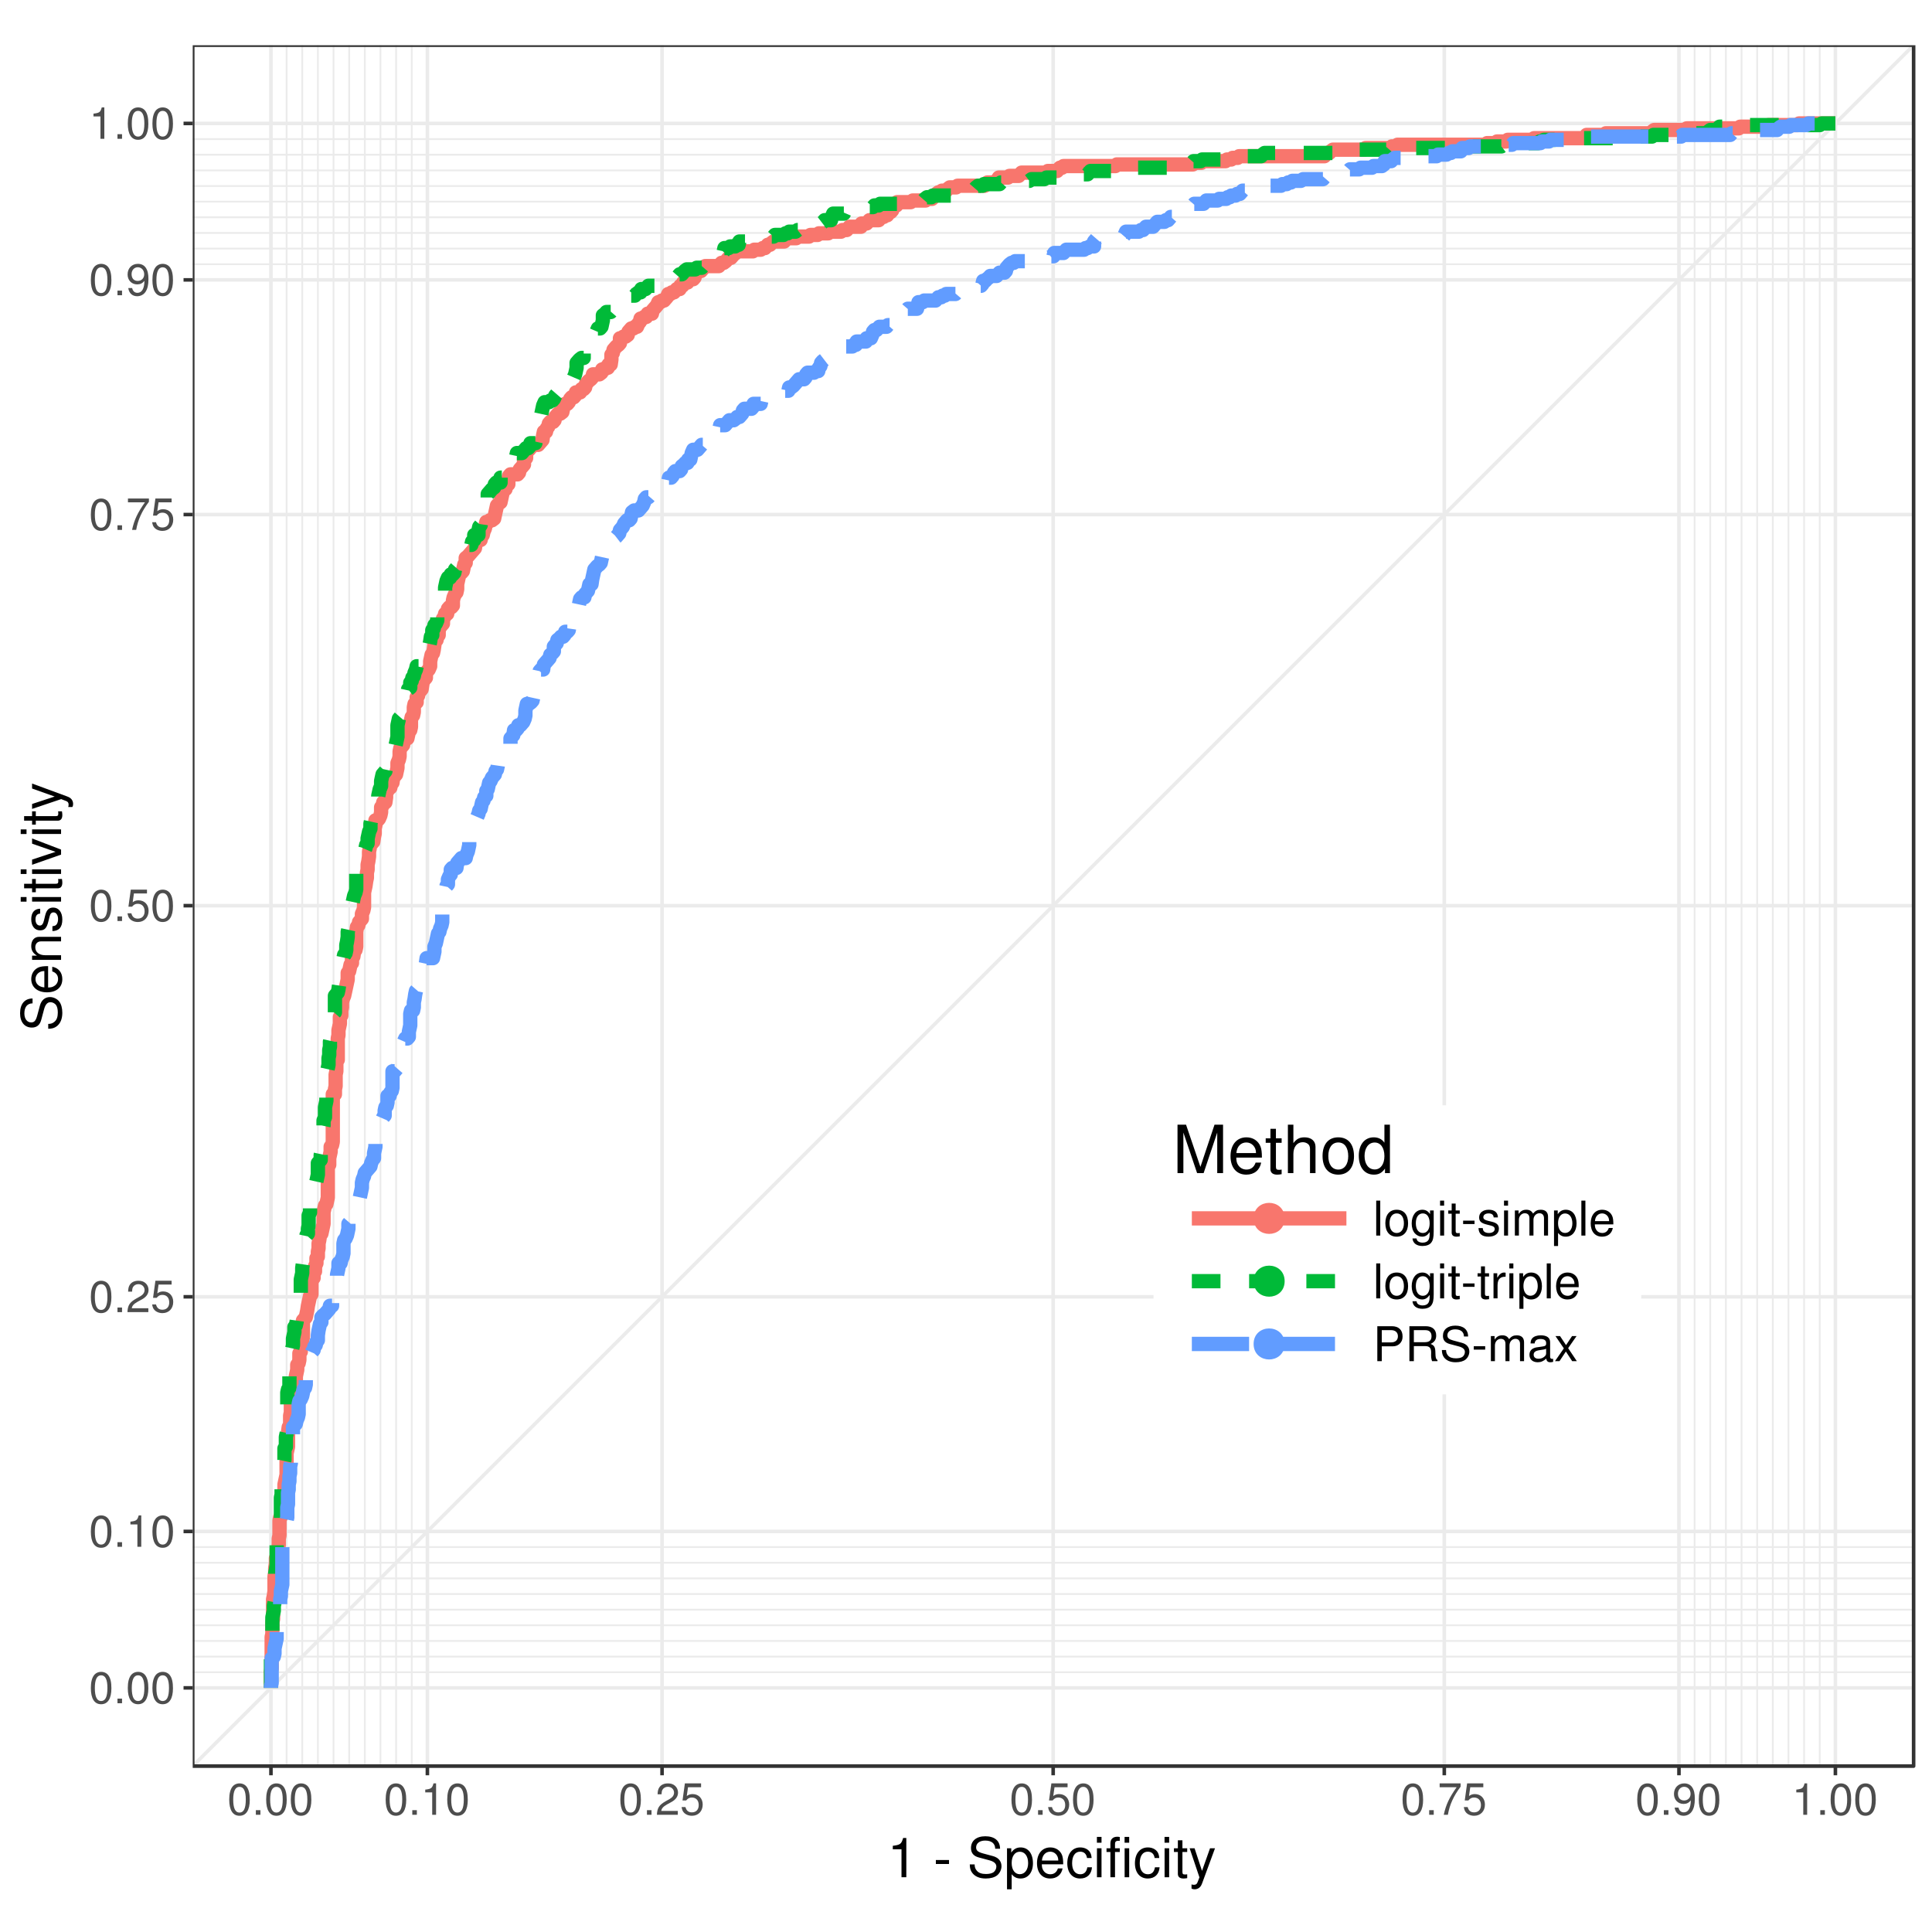 <?xml version="1.0" encoding="UTF-8"?>
<svg xmlns="http://www.w3.org/2000/svg" xmlns:xlink="http://www.w3.org/1999/xlink" width="576pt" height="576pt" viewBox="0 0 576 576" version="1.1">
<defs>
<g>
<symbol overflow="visible" id="glyph0-0">
<path style="stroke:none;" d=""/>
</symbol>
<symbol overflow="visible" id="glyph0-1">
<path style="stroke:none;" d="M 3.625 -9.359 C 2.766 -9.359 1.969 -8.984 1.484 -8.328 C 0.875 -7.516 0.562 -6.266 0.562 -4.531 C 0.562 -1.375 1.625 0.297 3.625 0.297 C 5.609 0.297 6.688 -1.375 6.688 -4.453 C 6.688 -6.266 6.406 -7.484 5.781 -8.328 C 5.297 -8.984 4.516 -9.359 3.625 -9.359 Z M 3.625 -8.328 C 4.891 -8.328 5.5 -7.062 5.5 -4.562 C 5.5 -1.906 4.891 -0.656 3.609 -0.656 C 2.375 -0.656 1.75 -1.953 1.75 -4.516 C 1.75 -7.078 2.375 -8.328 3.625 -8.328 Z M 3.625 -8.328 "/>
</symbol>
<symbol overflow="visible" id="glyph0-2">
<path style="stroke:none;" d="M 2.516 -1.375 L 1.156 -1.375 L 1.156 0 L 2.516 0 Z M 2.516 -1.375 "/>
</symbol>
<symbol overflow="visible" id="glyph0-3">
<path style="stroke:none;" d="M 3.422 -6.672 L 3.422 0 L 4.578 0 L 4.578 -9.359 L 3.812 -9.359 C 3.406 -7.922 3.141 -7.719 1.344 -7.5 L 1.344 -6.672 Z M 3.422 -6.672 "/>
</symbol>
<symbol overflow="visible" id="glyph0-4">
<path style="stroke:none;" d="M 6.688 -1.156 L 1.75 -1.156 C 1.875 -1.922 2.297 -2.406 3.453 -3.078 L 4.766 -3.797 C 6.078 -4.5 6.75 -5.469 6.75 -6.609 C 6.75 -7.391 6.438 -8.125 5.875 -8.625 C 5.328 -9.125 4.641 -9.359 3.75 -9.359 C 2.562 -9.359 1.672 -8.938 1.156 -8.141 C 0.828 -7.641 0.688 -7.062 0.656 -6.109 L 1.828 -6.109 C 1.859 -6.75 1.938 -7.125 2.094 -7.438 C 2.406 -8 3.016 -8.344 3.703 -8.344 C 4.766 -8.344 5.562 -7.594 5.562 -6.594 C 5.562 -5.844 5.125 -5.219 4.297 -4.734 L 3.078 -4.047 C 1.125 -2.938 0.547 -2.062 0.453 0 L 6.688 0 Z M 6.688 -1.156 "/>
</symbol>
<symbol overflow="visible" id="glyph0-5">
<path style="stroke:none;" d="M 6.281 -9.359 L 1.453 -9.359 L 0.75 -4.266 L 1.828 -4.266 C 2.359 -4.906 2.812 -5.141 3.531 -5.141 C 4.797 -5.141 5.578 -4.281 5.578 -2.891 C 5.578 -1.547 4.812 -0.719 3.531 -0.719 C 2.516 -0.719 1.906 -1.234 1.625 -2.297 L 0.469 -2.297 C 0.625 -1.531 0.75 -1.156 1.031 -0.812 C 1.562 -0.109 2.516 0.297 3.562 0.297 C 5.453 0.297 6.766 -1.062 6.766 -3.047 C 6.766 -4.891 5.547 -6.172 3.75 -6.172 C 3.094 -6.172 2.562 -6 2.016 -5.594 L 2.391 -8.219 L 6.281 -8.219 Z M 6.281 -9.359 "/>
</symbol>
<symbol overflow="visible" id="glyph0-6">
<path style="stroke:none;" d="M 6.859 -9.359 L 0.609 -9.359 L 0.609 -8.219 L 5.672 -8.219 C 3.438 -5.031 2.516 -3.078 1.828 0 L 3.062 0 C 3.578 -3 4.75 -5.578 6.859 -8.391 Z M 6.859 -9.359 "/>
</symbol>
<symbol overflow="visible" id="glyph0-7">
<path style="stroke:none;" d="M 0.703 -2.141 C 0.922 -0.609 1.922 0.297 3.359 0.297 C 4.391 0.297 5.328 -0.203 5.859 -1.031 C 6.453 -1.938 6.719 -3.094 6.719 -4.797 C 6.719 -6.359 6.484 -7.375 5.922 -8.203 C 5.406 -8.953 4.594 -9.359 3.562 -9.359 C 1.781 -9.359 0.5 -8.047 0.5 -6.203 C 0.5 -4.469 1.688 -3.234 3.375 -3.234 C 4.266 -3.234 4.906 -3.547 5.516 -4.281 C 5.5 -2 4.766 -0.719 3.438 -0.719 C 2.609 -0.719 2.047 -1.234 1.859 -2.141 Z M 3.547 -8.344 C 4.641 -8.344 5.453 -7.453 5.453 -6.234 C 5.453 -5.078 4.641 -4.266 3.516 -4.266 C 2.391 -4.266 1.688 -5.047 1.688 -6.297 C 1.688 -7.484 2.484 -8.344 3.547 -8.344 Z M 3.547 -8.344 "/>
</symbol>
<symbol overflow="visible" id="glyph1-0">
<path style="stroke:none;" d=""/>
</symbol>
<symbol overflow="visible" id="glyph1-1">
<path style="stroke:none;" d="M 4.281 -8.328 L 4.281 0 L 5.719 0 L 5.719 -11.703 L 4.766 -11.703 C 4.25 -9.906 3.922 -9.656 1.688 -9.375 L 1.688 -8.328 Z M 4.281 -8.328 "/>
</symbol>
<symbol overflow="visible" id="glyph1-2">
<path style="stroke:none;" d=""/>
</symbol>
<symbol overflow="visible" id="glyph1-3">
<path style="stroke:none;" d="M 4.688 -5.141 L 0.766 -5.141 L 0.766 -3.953 L 4.688 -3.953 Z M 4.688 -5.141 "/>
</symbol>
<symbol overflow="visible" id="glyph1-4">
<path style="stroke:none;" d="M 9.828 -8.5 C 9.812 -10.859 8.203 -12.219 5.422 -12.219 C 2.781 -12.219 1.156 -10.875 1.156 -8.703 C 1.156 -7.234 1.938 -6.297 3.516 -5.891 L 6.5 -5.094 C 8.016 -4.703 8.719 -4.094 8.719 -3.156 C 8.719 -2.516 8.359 -1.844 7.859 -1.484 C 7.375 -1.156 6.609 -0.969 5.641 -0.969 C 4.344 -0.969 3.453 -1.281 2.875 -1.984 C 2.422 -2.516 2.234 -3.078 2.25 -3.828 L 0.797 -3.828 C 0.812 -2.719 1.016 -2 1.5 -1.344 C 2.328 -0.219 3.719 0.375 5.547 0.375 C 6.984 0.375 8.156 0.047 8.922 -0.547 C 9.734 -1.188 10.25 -2.266 10.25 -3.297 C 10.25 -4.781 9.328 -5.875 7.688 -6.312 L 4.672 -7.125 C 3.219 -7.531 2.688 -7.984 2.688 -8.906 C 2.688 -10.125 3.766 -10.938 5.375 -10.938 C 7.297 -10.938 8.359 -10.062 8.375 -8.5 Z M 9.828 -8.5 "/>
</symbol>
<symbol overflow="visible" id="glyph1-5">
<path style="stroke:none;" d="M 0.891 3.594 L 2.281 3.594 L 2.281 -0.906 C 3 -0.016 3.812 0.375 4.938 0.375 C 7.156 0.375 8.625 -1.422 8.625 -4.172 C 8.625 -7.078 7.203 -8.891 4.922 -8.891 C 3.75 -8.891 2.812 -8.359 2.156 -7.344 L 2.156 -8.641 L 0.891 -8.641 Z M 4.688 -7.609 C 6.203 -7.609 7.188 -6.266 7.188 -4.203 C 7.188 -2.25 6.188 -0.906 4.688 -0.906 C 3.234 -0.906 2.281 -2.234 2.281 -4.25 C 2.281 -6.281 3.234 -7.609 4.688 -7.609 Z M 4.688 -7.609 "/>
</symbol>
<symbol overflow="visible" id="glyph1-6">
<path style="stroke:none;" d="M 8.469 -3.859 C 8.469 -5.188 8.359 -5.969 8.125 -6.609 C 7.562 -8.031 6.234 -8.891 4.625 -8.891 C 2.219 -8.891 0.656 -7.047 0.656 -4.203 C 0.656 -1.375 2.156 0.375 4.594 0.375 C 6.562 0.375 7.938 -0.75 8.281 -2.625 L 6.891 -2.625 C 6.516 -1.484 5.734 -0.891 4.641 -0.891 C 3.766 -0.891 3.016 -1.281 2.562 -2.016 C 2.234 -2.516 2.109 -3 2.094 -3.859 Z M 2.125 -4.984 C 2.25 -6.578 3.219 -7.625 4.609 -7.625 C 5.953 -7.625 7 -6.5 7 -5.078 C 7 -5.047 7 -5.016 6.984 -4.984 Z M 2.125 -4.984 "/>
</symbol>
<symbol overflow="visible" id="glyph1-7">
<path style="stroke:none;" d="M 7.766 -5.734 C 7.703 -6.578 7.531 -7.125 7.188 -7.609 C 6.594 -8.422 5.562 -8.891 4.359 -8.891 C 2.031 -8.891 0.516 -7.047 0.516 -4.172 C 0.516 -1.391 2 0.375 4.344 0.375 C 6.406 0.375 7.703 -0.859 7.875 -2.969 L 6.484 -2.969 C 6.25 -1.578 5.547 -0.891 4.375 -0.891 C 2.859 -0.891 1.953 -2.125 1.953 -4.172 C 1.953 -6.344 2.844 -7.625 4.344 -7.625 C 5.5 -7.625 6.219 -6.953 6.391 -5.734 Z M 7.766 -5.734 "/>
</symbol>
<symbol overflow="visible" id="glyph1-8">
<path style="stroke:none;" d="M 2.469 -8.641 L 1.109 -8.641 L 1.109 0 L 2.469 0 Z M 2.469 -12.031 L 1.094 -12.031 L 1.094 -10.297 L 2.469 -10.297 Z M 2.469 -12.031 "/>
</symbol>
<symbol overflow="visible" id="glyph1-9">
<path style="stroke:none;" d="M 4.25 -8.641 L 2.828 -8.641 L 2.828 -10 C 2.828 -10.578 3.156 -10.875 3.781 -10.875 C 3.891 -10.875 3.938 -10.875 4.25 -10.859 L 4.25 -12 C 3.938 -12.062 3.766 -12.078 3.484 -12.078 C 2.219 -12.078 1.453 -11.359 1.453 -10.109 L 1.453 -8.641 L 0.297 -8.641 L 0.297 -7.531 L 1.453 -7.531 L 1.453 0 L 2.828 0 L 2.828 -7.531 L 4.25 -7.531 Z M 4.25 -8.641 "/>
</symbol>
<symbol overflow="visible" id="glyph1-10">
<path style="stroke:none;" d="M 4.188 -8.641 L 2.766 -8.641 L 2.766 -11.016 L 1.406 -11.016 L 1.406 -8.641 L 0.234 -8.641 L 0.234 -7.531 L 1.406 -7.531 L 1.406 -0.984 C 1.406 -0.109 2 0.375 3.062 0.375 C 3.406 0.375 3.734 0.344 4.188 0.266 L 4.188 -0.891 C 4.016 -0.844 3.797 -0.828 3.531 -0.828 C 2.938 -0.828 2.766 -0.984 2.766 -1.594 L 2.766 -7.531 L 4.188 -7.531 Z M 4.188 -8.641 "/>
</symbol>
<symbol overflow="visible" id="glyph1-11">
<path style="stroke:none;" d="M 6.406 -8.641 L 4.016 -1.906 L 1.797 -8.641 L 0.328 -8.641 L 3.25 0.031 L 2.719 1.406 C 2.516 2.016 2.188 2.25 1.609 2.25 C 1.422 2.25 1.188 2.219 0.891 2.141 L 0.891 3.375 C 1.172 3.531 1.453 3.594 1.812 3.594 C 2.266 3.594 2.734 3.453 3.109 3.188 C 3.531 2.875 3.781 2.516 4.047 1.812 L 7.891 -8.641 Z M 6.406 -8.641 "/>
</symbol>
<symbol overflow="visible" id="glyph2-0">
<path style="stroke:none;" d=""/>
</symbol>
<symbol overflow="visible" id="glyph2-1">
<path style="stroke:none;" d="M -8.5 -9.828 C -10.859 -9.812 -12.219 -8.203 -12.219 -5.422 C -12.219 -2.781 -10.875 -1.156 -8.703 -1.156 C -7.234 -1.156 -6.297 -1.938 -5.891 -3.516 L -5.094 -6.5 C -4.703 -8.016 -4.094 -8.719 -3.156 -8.719 C -2.516 -8.719 -1.844 -8.359 -1.484 -7.859 C -1.156 -7.375 -0.969 -6.609 -0.969 -5.641 C -0.969 -4.344 -1.281 -3.453 -1.984 -2.875 C -2.516 -2.422 -3.078 -2.234 -3.828 -2.25 L -3.828 -0.797 C -2.719 -0.812 -2 -1.016 -1.344 -1.5 C -0.219 -2.328 0.375 -3.719 0.375 -5.547 C 0.375 -6.984 0.047 -8.156 -0.547 -8.922 C -1.188 -9.734 -2.266 -10.25 -3.297 -10.25 C -4.781 -10.25 -5.875 -9.328 -6.312 -7.688 L -7.125 -4.672 C -7.531 -3.219 -7.984 -2.688 -8.906 -2.688 C -10.125 -2.688 -10.938 -3.766 -10.938 -5.375 C -10.938 -7.297 -10.062 -8.359 -8.5 -8.375 Z M -8.5 -9.828 "/>
</symbol>
<symbol overflow="visible" id="glyph2-2">
<path style="stroke:none;" d="M -3.859 -8.469 C -5.188 -8.469 -5.969 -8.359 -6.609 -8.125 C -8.031 -7.562 -8.891 -6.234 -8.891 -4.625 C -8.891 -2.219 -7.047 -0.656 -4.203 -0.656 C -1.375 -0.656 0.375 -2.156 0.375 -4.594 C 0.375 -6.562 -0.75 -7.938 -2.625 -8.281 L -2.625 -6.891 C -1.484 -6.516 -0.891 -5.734 -0.891 -4.641 C -0.891 -3.766 -1.281 -3.016 -2.016 -2.562 C -2.516 -2.234 -3 -2.109 -3.859 -2.094 Z M -4.984 -2.125 C -6.578 -2.25 -7.625 -3.219 -7.625 -4.609 C -7.625 -5.953 -6.5 -7 -5.078 -7 C -5.047 -7 -5.016 -7 -4.984 -6.984 Z M -4.984 -2.125 "/>
</symbol>
<symbol overflow="visible" id="glyph2-3">
<path style="stroke:none;" d="M -8.641 -1.156 L 0 -1.156 L 0 -2.547 L -4.766 -2.547 C -6.531 -2.547 -7.688 -3.469 -7.688 -4.891 C -7.688 -5.969 -7.031 -6.672 -5.984 -6.672 L 0 -6.672 L 0 -8.031 L -6.531 -8.031 C -7.969 -8.031 -8.891 -6.969 -8.891 -5.297 C -8.891 -4.016 -8.406 -3.188 -7.188 -2.422 L -8.641 -2.422 Z M -8.641 -1.156 "/>
</symbol>
<symbol overflow="visible" id="glyph2-4">
<path style="stroke:none;" d="M -6.234 -7.234 C -7.938 -7.203 -8.891 -6.094 -8.891 -4.094 C -8.891 -2.078 -7.859 -0.781 -6.25 -0.781 C -4.906 -0.781 -4.25 -1.469 -3.766 -3.516 L -3.453 -4.797 C -3.219 -5.766 -2.875 -6.141 -2.25 -6.141 C -1.438 -6.141 -0.891 -5.328 -0.891 -4.125 C -0.891 -3.375 -1.109 -2.75 -1.469 -2.406 C -1.719 -2.188 -1.969 -2.094 -2.578 -2.016 L -2.578 -0.562 C -0.578 -0.625 0.375 -1.75 0.375 -4.016 C 0.375 -6.188 -0.688 -7.578 -2.359 -7.578 C -3.641 -7.578 -4.359 -6.844 -4.766 -5.125 L -5.078 -3.812 C -5.344 -2.688 -5.703 -2.219 -6.312 -2.219 C -7.109 -2.219 -7.625 -2.922 -7.625 -4.047 C -7.625 -5.141 -7.141 -5.734 -6.234 -5.781 Z M -6.234 -7.234 "/>
</symbol>
<symbol overflow="visible" id="glyph2-5">
<path style="stroke:none;" d="M -8.641 -2.469 L -8.641 -1.109 L 0 -1.109 L 0 -2.469 Z M -12.031 -2.469 L -12.031 -1.094 L -10.297 -1.094 L -10.297 -2.469 Z M -12.031 -2.469 "/>
</symbol>
<symbol overflow="visible" id="glyph2-6">
<path style="stroke:none;" d="M -8.641 -4.188 L -8.641 -2.766 L -11.016 -2.766 L -11.016 -1.406 L -8.641 -1.406 L -8.641 -0.234 L -7.531 -0.234 L -7.531 -1.406 L -0.984 -1.406 C -0.109 -1.406 0.375 -2 0.375 -3.062 C 0.375 -3.406 0.344 -3.734 0.266 -4.188 L -0.891 -4.188 C -0.844 -4.016 -0.828 -3.797 -0.828 -3.531 C -0.828 -2.938 -0.984 -2.766 -1.594 -2.766 L -7.531 -2.766 L -7.531 -4.188 Z M -8.641 -4.188 "/>
</symbol>
<symbol overflow="visible" id="glyph2-7">
<path style="stroke:none;" d="M 0 -4.703 L -8.641 -8.016 L -8.641 -6.469 L -1.641 -4.031 L -8.641 -1.719 L -8.641 -0.172 L 0 -3.203 Z M 0 -4.703 "/>
</symbol>
<symbol overflow="visible" id="glyph2-8">
<path style="stroke:none;" d="M -8.641 -6.406 L -1.906 -4.016 L -8.641 -1.797 L -8.641 -0.328 L 0.031 -3.25 L 1.406 -2.719 C 2.016 -2.516 2.25 -2.188 2.25 -1.609 C 2.25 -1.422 2.219 -1.188 2.141 -0.891 L 3.375 -0.891 C 3.531 -1.172 3.594 -1.453 3.594 -1.812 C 3.594 -2.266 3.453 -2.734 3.188 -3.109 C 2.875 -3.531 2.516 -3.781 1.812 -4.047 L -8.641 -7.891 Z M -8.641 -6.406 "/>
</symbol>
<symbol overflow="visible" id="glyph3-0">
<path style="stroke:none;" d=""/>
</symbol>
<symbol overflow="visible" id="glyph3-1">
<path style="stroke:none;" d="M 9.266 0 L 13.328 -12.094 L 13.328 0 L 15.062 0 L 15.062 -14.438 L 12.516 -14.438 L 8.312 -1.859 L 4.031 -14.438 L 1.484 -14.438 L 1.484 0 L 3.234 0 L 3.234 -12.094 L 7.328 0 Z M 9.266 0 "/>
</symbol>
<symbol overflow="visible" id="glyph3-2">
<path style="stroke:none;" d="M 10.156 -4.625 C 10.156 -6.219 10.031 -7.172 9.734 -7.938 C 9.062 -9.641 7.484 -10.672 5.547 -10.672 C 2.656 -10.672 0.797 -8.453 0.797 -5.047 C 0.797 -1.641 2.594 0.453 5.5 0.453 C 7.875 0.453 9.516 -0.891 9.938 -3.141 L 8.281 -3.141 C 7.812 -1.781 6.891 -1.062 5.562 -1.062 C 4.516 -1.062 3.625 -1.547 3.062 -2.422 C 2.672 -3.016 2.531 -3.609 2.516 -4.625 Z M 2.547 -5.984 C 2.688 -7.906 3.859 -9.141 5.516 -9.141 C 7.141 -9.141 8.391 -7.797 8.391 -6.094 C 8.391 -6.062 8.391 -6.016 8.375 -5.984 Z M 2.547 -5.984 "/>
</symbol>
<symbol overflow="visible" id="glyph3-3">
<path style="stroke:none;" d="M 5.031 -10.375 L 3.328 -10.375 L 3.328 -13.219 L 1.688 -13.219 L 1.688 -10.375 L 0.281 -10.375 L 0.281 -9.031 L 1.688 -9.031 L 1.688 -1.188 C 1.688 -0.141 2.391 0.453 3.688 0.453 C 4.078 0.453 4.469 0.422 5.031 0.312 L 5.031 -1.062 C 4.812 -1.016 4.547 -0.984 4.234 -0.984 C 3.531 -0.984 3.328 -1.188 3.328 -1.922 L 3.328 -9.031 L 5.031 -9.031 Z M 5.031 -10.375 "/>
</symbol>
<symbol overflow="visible" id="glyph3-4">
<path style="stroke:none;" d="M 1.391 -14.438 L 1.391 0 L 3.031 0 L 3.031 -5.719 C 3.031 -7.844 4.141 -9.219 5.844 -9.219 C 6.375 -9.219 6.906 -9.047 7.312 -8.75 C 7.781 -8.406 7.984 -7.922 7.984 -7.188 L 7.984 0 L 9.625 0 L 9.625 -7.844 C 9.625 -9.578 8.375 -10.672 6.359 -10.672 C 4.891 -10.672 4 -10.219 3.031 -8.953 L 3.031 -14.438 Z M 1.391 -14.438 "/>
</symbol>
<symbol overflow="visible" id="glyph3-5">
<path style="stroke:none;" d="M 5.391 -10.672 C 2.469 -10.672 0.719 -8.594 0.719 -5.109 C 0.719 -1.625 2.453 0.453 5.406 0.453 C 8.312 0.453 10.094 -1.625 10.094 -5.031 C 10.094 -8.609 8.375 -10.672 5.391 -10.672 Z M 5.406 -9.141 C 7.266 -9.141 8.375 -7.625 8.375 -5.047 C 8.375 -2.609 7.219 -1.062 5.406 -1.062 C 3.562 -1.062 2.438 -2.594 2.438 -5.109 C 2.438 -7.609 3.562 -9.141 5.406 -9.141 Z M 5.406 -9.141 "/>
</symbol>
<symbol overflow="visible" id="glyph3-6">
<path style="stroke:none;" d="M 9.797 -14.438 L 8.156 -14.438 L 8.156 -9.062 C 7.469 -10.109 6.359 -10.672 4.969 -10.672 C 2.281 -10.672 0.516 -8.516 0.516 -5.203 C 0.516 -1.703 2.234 0.453 5.031 0.453 C 6.453 0.453 7.438 -0.078 8.328 -1.359 L 8.328 0 L 9.797 0 Z M 5.25 -9.125 C 7.031 -9.125 8.156 -7.547 8.156 -5.062 C 8.156 -2.672 7.016 -1.094 5.266 -1.094 C 3.438 -1.094 2.234 -2.688 2.234 -5.109 C 2.234 -7.516 3.438 -9.125 5.25 -9.125 Z M 5.25 -9.125 "/>
</symbol>
<symbol overflow="visible" id="glyph4-0">
<path style="stroke:none;" d=""/>
</symbol>
<symbol overflow="visible" id="glyph4-1">
<path style="stroke:none;" d="M 2.172 -10.422 L 0.969 -10.422 L 0.969 0 L 2.172 0 Z M 2.172 -10.422 "/>
</symbol>
<symbol overflow="visible" id="glyph4-2">
<path style="stroke:none;" d="M 3.891 -7.703 C 1.781 -7.703 0.516 -6.203 0.516 -3.688 C 0.516 -1.172 1.766 0.328 3.906 0.328 C 6 0.328 7.297 -1.172 7.297 -3.625 C 7.297 -6.219 6.047 -7.703 3.891 -7.703 Z M 3.906 -6.609 C 5.25 -6.609 6.047 -5.5 6.047 -3.641 C 6.047 -1.891 5.219 -0.766 3.906 -0.766 C 2.578 -0.766 1.766 -1.875 1.766 -3.688 C 1.766 -5.484 2.578 -6.609 3.906 -6.609 Z M 3.906 -6.609 "/>
</symbol>
<symbol overflow="visible" id="glyph4-3">
<path style="stroke:none;" d="M 5.891 -7.484 L 5.891 -6.406 C 5.297 -7.297 4.562 -7.703 3.609 -7.703 C 1.703 -7.703 0.422 -6.047 0.422 -3.609 C 0.422 -2.391 0.75 -1.391 1.359 -0.672 C 1.922 -0.047 2.719 0.328 3.5 0.328 C 4.453 0.328 5.109 -0.078 5.781 -1.016 L 5.781 -0.625 C 5.781 0.391 5.641 1 5.344 1.422 C 5.031 1.859 4.422 2.109 3.688 2.109 C 3.141 2.109 2.656 1.969 2.328 1.719 C 2.062 1.5 1.938 1.297 1.875 0.859 L 0.656 0.859 C 0.781 2.266 1.891 3.109 3.641 3.109 C 4.766 3.109 5.719 2.766 6.203 2.156 C 6.781 1.469 6.984 0.531 6.984 -1.234 L 6.984 -7.484 Z M 3.734 -6.609 C 5.016 -6.609 5.781 -5.516 5.781 -3.641 C 5.781 -1.859 5 -0.766 3.75 -0.766 C 2.438 -0.766 1.656 -1.875 1.656 -3.688 C 1.656 -5.484 2.453 -6.609 3.734 -6.609 Z M 3.734 -6.609 "/>
</symbol>
<symbol overflow="visible" id="glyph4-4">
<path style="stroke:none;" d="M 2.141 -7.484 L 0.953 -7.484 L 0.953 0 L 2.141 0 Z M 2.141 -10.422 L 0.938 -10.422 L 0.938 -8.922 L 2.141 -8.922 Z M 2.141 -10.422 "/>
</symbol>
<symbol overflow="visible" id="glyph4-5">
<path style="stroke:none;" d="M 3.625 -7.484 L 2.406 -7.484 L 2.406 -9.547 L 1.219 -9.547 L 1.219 -7.484 L 0.203 -7.484 L 0.203 -6.516 L 1.219 -6.516 L 1.219 -0.859 C 1.219 -0.094 1.734 0.328 2.656 0.328 C 2.938 0.328 3.234 0.297 3.625 0.234 L 3.625 -0.766 C 3.469 -0.734 3.281 -0.719 3.062 -0.719 C 2.547 -0.719 2.406 -0.859 2.406 -1.391 L 2.406 -6.516 L 3.625 -6.516 Z M 3.625 -7.484 "/>
</symbol>
<symbol overflow="visible" id="glyph4-6">
<path style="stroke:none;" d="M 4.062 -4.453 L 0.656 -4.453 L 0.656 -3.438 L 4.062 -3.438 Z M 4.062 -4.453 "/>
</symbol>
<symbol overflow="visible" id="glyph4-7">
<path style="stroke:none;" d="M 6.266 -5.406 C 6.25 -6.875 5.281 -7.703 3.547 -7.703 C 1.797 -7.703 0.672 -6.812 0.672 -5.422 C 0.672 -4.25 1.266 -3.688 3.047 -3.266 L 4.156 -2.984 C 4.984 -2.781 5.312 -2.484 5.312 -1.938 C 5.312 -1.25 4.625 -0.766 3.578 -0.766 C 2.938 -0.766 2.391 -0.953 2.094 -1.266 C 1.906 -1.484 1.812 -1.703 1.75 -2.234 L 0.484 -2.234 C 0.547 -0.5 1.516 0.328 3.469 0.328 C 5.359 0.328 6.562 -0.594 6.562 -2.047 C 6.562 -3.156 5.938 -3.781 4.453 -4.125 L 3.297 -4.406 C 2.328 -4.625 1.922 -4.953 1.922 -5.469 C 1.922 -6.156 2.531 -6.609 3.5 -6.609 C 4.453 -6.609 4.969 -6.188 5 -5.406 Z M 6.266 -5.406 "/>
</symbol>
<symbol overflow="visible" id="glyph4-8">
<path style="stroke:none;" d="M 1 -7.484 L 1 0 L 2.203 0 L 2.203 -4.703 C 2.203 -5.797 2.984 -6.656 3.953 -6.656 C 4.844 -6.656 5.344 -6.125 5.344 -5.156 L 5.344 0 L 6.547 0 L 6.547 -4.703 C 6.547 -5.797 7.328 -6.656 8.312 -6.656 C 9.172 -6.656 9.688 -6.109 9.688 -5.156 L 9.688 0 L 10.891 0 L 10.891 -5.625 C 10.891 -6.969 10.125 -7.703 8.719 -7.703 C 7.719 -7.703 7.125 -7.406 6.422 -6.562 C 5.969 -7.359 5.375 -7.703 4.406 -7.703 C 3.406 -7.703 2.75 -7.328 2.109 -6.438 L 2.109 -7.484 Z M 1 -7.484 "/>
</symbol>
<symbol overflow="visible" id="glyph4-9">
<path style="stroke:none;" d="M 0.766 3.109 L 1.969 3.109 L 1.969 -0.781 C 2.609 -0.016 3.297 0.328 4.281 0.328 C 6.203 0.328 7.484 -1.234 7.484 -3.609 C 7.484 -6.141 6.25 -7.703 4.266 -7.703 C 3.25 -7.703 2.438 -7.25 1.875 -6.359 L 1.875 -7.484 L 0.766 -7.484 Z M 4.062 -6.594 C 5.375 -6.594 6.234 -5.438 6.234 -3.641 C 6.234 -1.938 5.359 -0.781 4.062 -0.781 C 2.797 -0.781 1.969 -1.938 1.969 -3.688 C 1.969 -5.453 2.797 -6.594 4.062 -6.594 Z M 4.062 -6.594 "/>
</symbol>
<symbol overflow="visible" id="glyph4-10">
<path style="stroke:none;" d="M 7.328 -3.344 C 7.328 -4.484 7.25 -5.172 7.031 -5.734 C 6.547 -6.969 5.406 -7.703 4 -7.703 C 1.922 -7.703 0.578 -6.109 0.578 -3.641 C 0.578 -1.188 1.875 0.328 3.969 0.328 C 5.688 0.328 6.875 -0.641 7.172 -2.266 L 5.969 -2.266 C 5.641 -1.281 4.969 -0.766 4.016 -0.766 C 3.266 -0.766 2.609 -1.109 2.219 -1.75 C 1.938 -2.172 1.828 -2.609 1.812 -3.344 Z M 1.844 -4.312 C 1.938 -5.703 2.781 -6.609 3.984 -6.609 C 5.156 -6.609 6.062 -5.641 6.062 -4.406 C 6.062 -4.375 6.062 -4.344 6.047 -4.312 Z M 1.844 -4.312 "/>
</symbol>
<symbol overflow="visible" id="glyph4-11">
<path style="stroke:none;" d="M 0.984 -7.484 L 0.984 0 L 2.188 0 L 2.188 -3.891 C 2.188 -4.969 2.453 -5.656 3.031 -6.078 C 3.406 -6.344 3.766 -6.438 4.594 -6.453 L 4.594 -7.656 C 4.391 -7.688 4.281 -7.703 4.125 -7.703 C 3.359 -7.703 2.781 -7.25 2.094 -6.141 L 2.094 -7.484 Z M 0.984 -7.484 "/>
</symbol>
<symbol overflow="visible" id="glyph4-12">
<path style="stroke:none;" d="M 2.625 -4.422 L 5.906 -4.422 C 6.719 -4.422 7.359 -4.656 7.922 -5.156 C 8.547 -5.734 8.828 -6.406 8.828 -7.359 C 8.828 -9.328 7.656 -10.422 5.609 -10.422 L 1.297 -10.422 L 1.297 0 L 2.625 0 Z M 2.625 -5.594 L 2.625 -9.25 L 5.406 -9.25 C 6.672 -9.25 7.438 -8.562 7.438 -7.422 C 7.438 -6.281 6.672 -5.594 5.406 -5.594 Z M 2.625 -5.594 "/>
</symbol>
<symbol overflow="visible" id="glyph4-13">
<path style="stroke:none;" d="M 2.656 -4.484 L 6.094 -4.484 C 7.281 -4.484 7.812 -3.922 7.812 -2.625 L 7.797 -1.703 C 7.797 -1.062 7.906 -0.422 8.094 0 L 9.703 0 L 9.703 -0.328 C 9.203 -0.672 9.109 -1.047 9.078 -2.438 C 9.062 -4.141 8.797 -4.656 7.656 -5.141 C 8.828 -5.719 9.312 -6.453 9.312 -7.641 C 9.312 -9.438 8.172 -10.422 6.141 -10.422 L 1.328 -10.422 L 1.328 0 L 2.656 0 Z M 2.656 -5.656 L 2.656 -9.25 L 5.875 -9.25 C 6.625 -9.25 7.047 -9.141 7.375 -8.844 C 7.734 -8.547 7.922 -8.078 7.922 -7.453 C 7.922 -6.219 7.297 -5.656 5.875 -5.656 Z M 2.656 -5.656 "/>
</symbol>
<symbol overflow="visible" id="glyph4-14">
<path style="stroke:none;" d="M 8.516 -7.359 C 8.5 -9.406 7.109 -10.594 4.703 -10.594 C 2.422 -10.594 1 -9.422 1 -7.531 C 1 -6.266 1.672 -5.469 3.047 -5.109 L 5.641 -4.422 C 6.953 -4.078 7.547 -3.547 7.547 -2.734 C 7.547 -2.172 7.25 -1.594 6.812 -1.281 C 6.391 -1 5.734 -0.844 4.891 -0.844 C 3.766 -0.844 2.984 -1.109 2.484 -1.719 C 2.109 -2.172 1.938 -2.672 1.938 -3.312 L 0.688 -3.312 C 0.703 -2.359 0.891 -1.734 1.297 -1.156 C 2.016 -0.188 3.219 0.328 4.797 0.328 C 6.047 0.328 7.062 0.047 7.734 -0.469 C 8.438 -1.031 8.875 -1.953 8.875 -2.859 C 8.875 -4.141 8.078 -5.094 6.656 -5.469 L 4.047 -6.172 C 2.781 -6.516 2.328 -6.922 2.328 -7.719 C 2.328 -8.781 3.266 -9.484 4.656 -9.484 C 6.312 -9.484 7.25 -8.719 7.266 -7.359 Z M 8.516 -7.359 "/>
</symbol>
<symbol overflow="visible" id="glyph4-15">
<path style="stroke:none;" d="M 7.656 -0.703 C 7.516 -0.672 7.469 -0.672 7.391 -0.672 C 6.984 -0.672 6.75 -0.891 6.75 -1.266 L 6.75 -5.656 C 6.75 -6.984 5.781 -7.703 3.938 -7.703 C 2.844 -7.703 1.938 -7.391 1.438 -6.828 C 1.094 -6.453 0.953 -6.016 0.922 -5.281 L 2.125 -5.281 C 2.234 -6.188 2.781 -6.609 3.891 -6.609 C 4.969 -6.609 5.562 -6.203 5.562 -5.484 L 5.562 -5.172 C 5.562 -4.672 5.266 -4.453 4.312 -4.344 C 2.625 -4.125 2.375 -4.078 1.922 -3.891 C 1.047 -3.531 0.594 -2.859 0.594 -1.891 C 0.594 -0.531 1.547 0.328 3.062 0.328 C 4 0.328 4.766 0 5.609 -0.766 C 5.688 -0.016 6.062 0.328 6.828 0.328 C 7.078 0.328 7.266 0.297 7.656 0.203 Z M 5.562 -2.359 C 5.562 -1.953 5.453 -1.719 5.094 -1.391 C 4.609 -0.938 4.016 -0.719 3.312 -0.719 C 2.391 -0.719 1.844 -1.156 1.844 -1.922 C 1.844 -2.703 2.375 -3.109 3.641 -3.281 C 4.906 -3.453 5.156 -3.516 5.562 -3.703 Z M 5.562 -2.359 "/>
</symbol>
<symbol overflow="visible" id="glyph4-16">
<path style="stroke:none;" d="M 4.172 -3.875 L 6.688 -7.484 L 5.344 -7.484 L 3.547 -4.781 L 1.75 -7.484 L 0.391 -7.484 L 2.891 -3.812 L 0.25 0 L 1.594 0 L 3.5 -2.875 L 5.375 0 L 6.766 0 Z M 4.172 -3.875 "/>
</symbol>
</g>
<clipPath id="clip1">
  <path d="M 0 8 L 576 8 L 576 569 L 0 569 Z M 0 8 "/>
</clipPath>
<clipPath id="clip2">
  <path d="M 57.457 13.48 L 571 13.48 L 571 527 L 57.457 527 Z M 57.457 13.48 "/>
</clipPath>
<clipPath id="clip3">
  <path d="M 57.457 498 L 571 498 L 571 499 L 57.457 499 Z M 57.457 498 "/>
</clipPath>
<clipPath id="clip4">
  <path d="M 57.457 493 L 571 493 L 571 495 L 57.457 495 Z M 57.457 493 "/>
</clipPath>
<clipPath id="clip5">
  <path d="M 57.457 488 L 571 488 L 571 490 L 57.457 490 Z M 57.457 488 "/>
</clipPath>
<clipPath id="clip6">
  <path d="M 57.457 484 L 571 484 L 571 485 L 57.457 485 Z M 57.457 484 "/>
</clipPath>
<clipPath id="clip7">
  <path d="M 57.457 479 L 571 479 L 571 481 L 57.457 481 Z M 57.457 479 "/>
</clipPath>
<clipPath id="clip8">
  <path d="M 57.457 474 L 571 474 L 571 476 L 57.457 476 Z M 57.457 474 "/>
</clipPath>
<clipPath id="clip9">
  <path d="M 57.457 470 L 571 470 L 571 471 L 57.457 471 Z M 57.457 470 "/>
</clipPath>
<clipPath id="clip10">
  <path d="M 57.457 465 L 571 465 L 571 467 L 57.457 467 Z M 57.457 465 "/>
</clipPath>
<clipPath id="clip11">
  <path d="M 57.457 460 L 571 460 L 571 462 L 57.457 462 Z M 57.457 460 "/>
</clipPath>
<clipPath id="clip12">
  <path d="M 57.457 78 L 571 78 L 571 80 L 57.457 80 Z M 57.457 78 "/>
</clipPath>
<clipPath id="clip13">
  <path d="M 57.457 73 L 571 73 L 571 75 L 57.457 75 Z M 57.457 73 "/>
</clipPath>
<clipPath id="clip14">
  <path d="M 57.457 69 L 571 69 L 571 70 L 57.457 70 Z M 57.457 69 "/>
</clipPath>
<clipPath id="clip15">
  <path d="M 57.457 64 L 571 64 L 571 66 L 57.457 66 Z M 57.457 64 "/>
</clipPath>
<clipPath id="clip16">
  <path d="M 57.457 59 L 571 59 L 571 61 L 57.457 61 Z M 57.457 59 "/>
</clipPath>
<clipPath id="clip17">
  <path d="M 57.457 55 L 571 55 L 571 56 L 57.457 56 Z M 57.457 55 "/>
</clipPath>
<clipPath id="clip18">
  <path d="M 57.457 50 L 571 50 L 571 52 L 57.457 52 Z M 57.457 50 "/>
</clipPath>
<clipPath id="clip19">
  <path d="M 57.457 45 L 571 45 L 571 47 L 57.457 47 Z M 57.457 45 "/>
</clipPath>
<clipPath id="clip20">
  <path d="M 57.457 41 L 571 41 L 571 42 L 57.457 42 Z M 57.457 41 "/>
</clipPath>
<clipPath id="clip21">
  <path d="M 85 13.48 L 86 13.48 L 86 527 L 85 527 Z M 85 13.48 "/>
</clipPath>
<clipPath id="clip22">
  <path d="M 89 13.48 L 91 13.48 L 91 527 L 89 527 Z M 89 13.48 "/>
</clipPath>
<clipPath id="clip23">
  <path d="M 94 13.48 L 96 13.48 L 96 527 L 94 527 Z M 94 13.48 "/>
</clipPath>
<clipPath id="clip24">
  <path d="M 99 13.48 L 100 13.48 L 100 527 L 99 527 Z M 99 13.48 "/>
</clipPath>
<clipPath id="clip25">
  <path d="M 103 13.48 L 105 13.48 L 105 527 L 103 527 Z M 103 13.48 "/>
</clipPath>
<clipPath id="clip26">
  <path d="M 108 13.48 L 110 13.48 L 110 527 L 108 527 Z M 108 13.48 "/>
</clipPath>
<clipPath id="clip27">
  <path d="M 113 13.48 L 114 13.48 L 114 527 L 113 527 Z M 113 13.48 "/>
</clipPath>
<clipPath id="clip28">
  <path d="M 117 13.48 L 119 13.48 L 119 527 L 117 527 Z M 117 13.48 "/>
</clipPath>
<clipPath id="clip29">
  <path d="M 122 13.48 L 124 13.48 L 124 527 L 122 527 Z M 122 13.48 "/>
</clipPath>
<clipPath id="clip30">
  <path d="M 504 13.48 L 506 13.48 L 506 527 L 504 527 Z M 504 13.48 "/>
</clipPath>
<clipPath id="clip31">
  <path d="M 509 13.48 L 511 13.48 L 511 527 L 509 527 Z M 509 13.48 "/>
</clipPath>
<clipPath id="clip32">
  <path d="M 514 13.48 L 515 13.48 L 515 527 L 514 527 Z M 514 13.48 "/>
</clipPath>
<clipPath id="clip33">
  <path d="M 518 13.48 L 520 13.48 L 520 527 L 518 527 Z M 518 13.48 "/>
</clipPath>
<clipPath id="clip34">
  <path d="M 523 13.48 L 525 13.48 L 525 527 L 523 527 Z M 523 13.48 "/>
</clipPath>
<clipPath id="clip35">
  <path d="M 528 13.48 L 529 13.48 L 529 527 L 528 527 Z M 528 13.48 "/>
</clipPath>
<clipPath id="clip36">
  <path d="M 532 13.48 L 534 13.48 L 534 527 L 532 527 Z M 532 13.48 "/>
</clipPath>
<clipPath id="clip37">
  <path d="M 537 13.48 L 539 13.48 L 539 527 L 537 527 Z M 537 13.48 "/>
</clipPath>
<clipPath id="clip38">
  <path d="M 542 13.48 L 543 13.48 L 543 527 L 542 527 Z M 542 13.48 "/>
</clipPath>
<clipPath id="clip39">
  <path d="M 57.457 502 L 571.52 502 L 571.52 504 L 57.457 504 Z M 57.457 502 "/>
</clipPath>
<clipPath id="clip40">
  <path d="M 57.457 456 L 571.52 456 L 571.52 458 L 57.457 458 Z M 57.457 456 "/>
</clipPath>
<clipPath id="clip41">
  <path d="M 57.457 386 L 571.52 386 L 571.52 388 L 57.457 388 Z M 57.457 386 "/>
</clipPath>
<clipPath id="clip42">
  <path d="M 57.457 269 L 571.52 269 L 571.52 271 L 57.457 271 Z M 57.457 269 "/>
</clipPath>
<clipPath id="clip43">
  <path d="M 57.457 152 L 571.52 152 L 571.52 154 L 57.457 154 Z M 57.457 152 "/>
</clipPath>
<clipPath id="clip44">
  <path d="M 57.457 82 L 571.52 82 L 571.52 84 L 57.457 84 Z M 57.457 82 "/>
</clipPath>
<clipPath id="clip45">
  <path d="M 57.457 36 L 571.52 36 L 571.52 38 L 57.457 38 Z M 57.457 36 "/>
</clipPath>
<clipPath id="clip46">
  <path d="M 80 13.48 L 82 13.48 L 82 527.543 L 80 527.543 Z M 80 13.48 "/>
</clipPath>
<clipPath id="clip47">
  <path d="M 126 13.48 L 128 13.48 L 128 527.543 L 126 527.543 Z M 126 13.48 "/>
</clipPath>
<clipPath id="clip48">
  <path d="M 196 13.48 L 198 13.48 L 198 527.543 L 196 527.543 Z M 196 13.48 "/>
</clipPath>
<clipPath id="clip49">
  <path d="M 313 13.48 L 315 13.48 L 315 527.543 L 313 527.543 Z M 313 13.48 "/>
</clipPath>
<clipPath id="clip50">
  <path d="M 430 13.48 L 432 13.48 L 432 527.543 L 430 527.543 Z M 430 13.48 "/>
</clipPath>
<clipPath id="clip51">
  <path d="M 500 13.48 L 502 13.48 L 502 527.543 L 500 527.543 Z M 500 13.48 "/>
</clipPath>
<clipPath id="clip52">
  <path d="M 546 13.48 L 548 13.48 L 548 527.543 L 546 527.543 Z M 546 13.48 "/>
</clipPath>
<clipPath id="clip53">
  <path d="M 57.457 13.48 L 571.52 13.48 L 571.52 527.543 L 57.457 527.543 Z M 57.457 13.48 "/>
</clipPath>
<clipPath id="clip54">
  <path d="M 57.457 13.48 L 571.52 13.48 L 571.52 527.543 L 57.457 527.543 Z M 57.457 13.48 "/>
</clipPath>
</defs>
<g id="surface199">
<rect x="0" y="0" width="576" height="576" style="fill:rgb(100%,100%,100%);fill-opacity:1;stroke:none;"/>
<path style=" stroke:none;fill-rule:nonzero;fill:rgb(100%,100%,100%);fill-opacity:1;" d="M 0 568 L 576 568 L 576 8 L 0 8 Z M 0 568 "/>
<g clip-path="url(#clip1)" clip-rule="nonzero">
<path style="fill:none;stroke-width:1.067;stroke-linecap:round;stroke-linejoin:round;stroke:rgb(100%,100%,100%);stroke-opacity:1;stroke-miterlimit:10;" d="M 0 568 L 576 568 L 576 8 L 0 8 Z M 0 568 "/>
</g>
<g clip-path="url(#clip2)" clip-rule="nonzero">
<path style=" stroke:none;fill-rule:nonzero;fill:rgb(100%,100%,100%);fill-opacity:1;" d="M 57.457 526.543 L 570.52 526.543 L 570.52 13.48 L 57.457 13.48 Z M 57.457 526.543 "/>
</g>
<g clip-path="url(#clip3)" clip-rule="nonzero">
<path style="fill:none;stroke-width:0.533;stroke-linecap:butt;stroke-linejoin:round;stroke:rgb(92.157%,92.157%,92.157%);stroke-opacity:1;stroke-miterlimit:10;" d="M 57.457 498.555 L 570.52 498.555 "/>
</g>
<g clip-path="url(#clip4)" clip-rule="nonzero">
<path style="fill:none;stroke-width:0.533;stroke-linecap:butt;stroke-linejoin:round;stroke:rgb(92.157%,92.157%,92.157%);stroke-opacity:1;stroke-miterlimit:10;" d="M 57.457 493.891 L 570.52 493.891 "/>
</g>
<g clip-path="url(#clip5)" clip-rule="nonzero">
<path style="fill:none;stroke-width:0.533;stroke-linecap:butt;stroke-linejoin:round;stroke:rgb(92.157%,92.157%,92.157%);stroke-opacity:1;stroke-miterlimit:10;" d="M 57.457 489.227 L 570.52 489.227 "/>
</g>
<g clip-path="url(#clip6)" clip-rule="nonzero">
<path style="fill:none;stroke-width:0.533;stroke-linecap:butt;stroke-linejoin:round;stroke:rgb(92.157%,92.157%,92.157%);stroke-opacity:1;stroke-miterlimit:10;" d="M 57.457 484.562 L 570.52 484.562 "/>
</g>
<g clip-path="url(#clip7)" clip-rule="nonzero">
<path style="fill:none;stroke-width:0.533;stroke-linecap:butt;stroke-linejoin:round;stroke:rgb(92.157%,92.157%,92.157%);stroke-opacity:1;stroke-miterlimit:10;" d="M 57.457 479.898 L 570.52 479.898 "/>
</g>
<g clip-path="url(#clip8)" clip-rule="nonzero">
<path style="fill:none;stroke-width:0.533;stroke-linecap:butt;stroke-linejoin:round;stroke:rgb(92.157%,92.157%,92.157%);stroke-opacity:1;stroke-miterlimit:10;" d="M 57.457 475.234 L 570.52 475.234 "/>
</g>
<g clip-path="url(#clip9)" clip-rule="nonzero">
<path style="fill:none;stroke-width:0.533;stroke-linecap:butt;stroke-linejoin:round;stroke:rgb(92.157%,92.157%,92.157%);stroke-opacity:1;stroke-miterlimit:10;" d="M 57.457 470.57 L 570.52 470.57 "/>
</g>
<g clip-path="url(#clip10)" clip-rule="nonzero">
<path style="fill:none;stroke-width:0.533;stroke-linecap:butt;stroke-linejoin:round;stroke:rgb(92.157%,92.157%,92.157%);stroke-opacity:1;stroke-miterlimit:10;" d="M 57.457 465.906 L 570.52 465.906 "/>
</g>
<g clip-path="url(#clip11)" clip-rule="nonzero">
<path style="fill:none;stroke-width:0.533;stroke-linecap:butt;stroke-linejoin:round;stroke:rgb(92.157%,92.157%,92.157%);stroke-opacity:1;stroke-miterlimit:10;" d="M 57.457 461.242 L 570.52 461.242 "/>
</g>
<g clip-path="url(#clip12)" clip-rule="nonzero">
<path style="fill:none;stroke-width:0.533;stroke-linecap:butt;stroke-linejoin:round;stroke:rgb(92.157%,92.157%,92.157%);stroke-opacity:1;stroke-miterlimit:10;" d="M 57.457 78.777 L 570.52 78.777 "/>
</g>
<g clip-path="url(#clip13)" clip-rule="nonzero">
<path style="fill:none;stroke-width:0.533;stroke-linecap:butt;stroke-linejoin:round;stroke:rgb(92.157%,92.157%,92.157%);stroke-opacity:1;stroke-miterlimit:10;" d="M 57.457 74.113 L 570.52 74.113 "/>
</g>
<g clip-path="url(#clip14)" clip-rule="nonzero">
<path style="fill:none;stroke-width:0.533;stroke-linecap:butt;stroke-linejoin:round;stroke:rgb(92.157%,92.157%,92.157%);stroke-opacity:1;stroke-miterlimit:10;" d="M 57.457 69.449 L 570.52 69.449 "/>
</g>
<g clip-path="url(#clip15)" clip-rule="nonzero">
<path style="fill:none;stroke-width:0.533;stroke-linecap:butt;stroke-linejoin:round;stroke:rgb(92.157%,92.157%,92.157%);stroke-opacity:1;stroke-miterlimit:10;" d="M 57.457 64.785 L 570.52 64.785 "/>
</g>
<g clip-path="url(#clip16)" clip-rule="nonzero">
<path style="fill:none;stroke-width:0.533;stroke-linecap:butt;stroke-linejoin:round;stroke:rgb(92.157%,92.157%,92.157%);stroke-opacity:1;stroke-miterlimit:10;" d="M 57.457 60.121 L 570.52 60.121 "/>
</g>
<g clip-path="url(#clip17)" clip-rule="nonzero">
<path style="fill:none;stroke-width:0.533;stroke-linecap:butt;stroke-linejoin:round;stroke:rgb(92.157%,92.157%,92.157%);stroke-opacity:1;stroke-miterlimit:10;" d="M 57.457 55.457 L 570.52 55.457 "/>
</g>
<g clip-path="url(#clip18)" clip-rule="nonzero">
<path style="fill:none;stroke-width:0.533;stroke-linecap:butt;stroke-linejoin:round;stroke:rgb(92.157%,92.157%,92.157%);stroke-opacity:1;stroke-miterlimit:10;" d="M 57.457 50.793 L 570.52 50.793 "/>
</g>
<g clip-path="url(#clip19)" clip-rule="nonzero">
<path style="fill:none;stroke-width:0.533;stroke-linecap:butt;stroke-linejoin:round;stroke:rgb(92.157%,92.157%,92.157%);stroke-opacity:1;stroke-miterlimit:10;" d="M 57.457 46.129 L 570.52 46.129 "/>
</g>
<g clip-path="url(#clip20)" clip-rule="nonzero">
<path style="fill:none;stroke-width:0.533;stroke-linecap:butt;stroke-linejoin:round;stroke:rgb(92.157%,92.157%,92.157%);stroke-opacity:1;stroke-miterlimit:10;" d="M 57.457 41.465 L 570.52 41.465 "/>
</g>
<g clip-path="url(#clip21)" clip-rule="nonzero">
<path style="fill:none;stroke-width:0.533;stroke-linecap:butt;stroke-linejoin:round;stroke:rgb(92.157%,92.157%,92.157%);stroke-opacity:1;stroke-miterlimit:10;" d="M 85.445 526.543 L 85.445 13.48 "/>
</g>
<g clip-path="url(#clip22)" clip-rule="nonzero">
<path style="fill:none;stroke-width:0.533;stroke-linecap:butt;stroke-linejoin:round;stroke:rgb(92.157%,92.157%,92.157%);stroke-opacity:1;stroke-miterlimit:10;" d="M 90.109 526.543 L 90.109 13.48 "/>
</g>
<g clip-path="url(#clip23)" clip-rule="nonzero">
<path style="fill:none;stroke-width:0.533;stroke-linecap:butt;stroke-linejoin:round;stroke:rgb(92.157%,92.157%,92.157%);stroke-opacity:1;stroke-miterlimit:10;" d="M 94.773 526.543 L 94.773 13.48 "/>
</g>
<g clip-path="url(#clip24)" clip-rule="nonzero">
<path style="fill:none;stroke-width:0.533;stroke-linecap:butt;stroke-linejoin:round;stroke:rgb(92.157%,92.157%,92.157%);stroke-opacity:1;stroke-miterlimit:10;" d="M 99.438 526.543 L 99.438 13.48 "/>
</g>
<g clip-path="url(#clip25)" clip-rule="nonzero">
<path style="fill:none;stroke-width:0.533;stroke-linecap:butt;stroke-linejoin:round;stroke:rgb(92.157%,92.157%,92.157%);stroke-opacity:1;stroke-miterlimit:10;" d="M 104.102 526.543 L 104.102 13.48 "/>
</g>
<g clip-path="url(#clip26)" clip-rule="nonzero">
<path style="fill:none;stroke-width:0.533;stroke-linecap:butt;stroke-linejoin:round;stroke:rgb(92.157%,92.157%,92.157%);stroke-opacity:1;stroke-miterlimit:10;" d="M 108.766 526.543 L 108.766 13.48 "/>
</g>
<g clip-path="url(#clip27)" clip-rule="nonzero">
<path style="fill:none;stroke-width:0.533;stroke-linecap:butt;stroke-linejoin:round;stroke:rgb(92.157%,92.157%,92.157%);stroke-opacity:1;stroke-miterlimit:10;" d="M 113.43 526.543 L 113.43 13.48 "/>
</g>
<g clip-path="url(#clip28)" clip-rule="nonzero">
<path style="fill:none;stroke-width:0.533;stroke-linecap:butt;stroke-linejoin:round;stroke:rgb(92.157%,92.157%,92.157%);stroke-opacity:1;stroke-miterlimit:10;" d="M 118.094 526.543 L 118.094 13.48 "/>
</g>
<g clip-path="url(#clip29)" clip-rule="nonzero">
<path style="fill:none;stroke-width:0.533;stroke-linecap:butt;stroke-linejoin:round;stroke:rgb(92.157%,92.157%,92.157%);stroke-opacity:1;stroke-miterlimit:10;" d="M 122.758 526.543 L 122.758 13.48 "/>
</g>
<g clip-path="url(#clip30)" clip-rule="nonzero">
<path style="fill:none;stroke-width:0.533;stroke-linecap:butt;stroke-linejoin:round;stroke:rgb(92.157%,92.157%,92.157%);stroke-opacity:1;stroke-miterlimit:10;" d="M 505.223 526.543 L 505.223 13.48 "/>
</g>
<g clip-path="url(#clip31)" clip-rule="nonzero">
<path style="fill:none;stroke-width:0.533;stroke-linecap:butt;stroke-linejoin:round;stroke:rgb(92.157%,92.157%,92.157%);stroke-opacity:1;stroke-miterlimit:10;" d="M 509.887 526.543 L 509.887 13.48 "/>
</g>
<g clip-path="url(#clip32)" clip-rule="nonzero">
<path style="fill:none;stroke-width:0.533;stroke-linecap:butt;stroke-linejoin:round;stroke:rgb(92.157%,92.157%,92.157%);stroke-opacity:1;stroke-miterlimit:10;" d="M 514.551 526.543 L 514.551 13.48 "/>
</g>
<g clip-path="url(#clip33)" clip-rule="nonzero">
<path style="fill:none;stroke-width:0.533;stroke-linecap:butt;stroke-linejoin:round;stroke:rgb(92.157%,92.157%,92.157%);stroke-opacity:1;stroke-miterlimit:10;" d="M 519.215 526.543 L 519.215 13.48 "/>
</g>
<g clip-path="url(#clip34)" clip-rule="nonzero">
<path style="fill:none;stroke-width:0.533;stroke-linecap:butt;stroke-linejoin:round;stroke:rgb(92.157%,92.157%,92.157%);stroke-opacity:1;stroke-miterlimit:10;" d="M 523.879 526.543 L 523.879 13.48 "/>
</g>
<g clip-path="url(#clip35)" clip-rule="nonzero">
<path style="fill:none;stroke-width:0.533;stroke-linecap:butt;stroke-linejoin:round;stroke:rgb(92.157%,92.157%,92.157%);stroke-opacity:1;stroke-miterlimit:10;" d="M 528.543 526.543 L 528.543 13.48 "/>
</g>
<g clip-path="url(#clip36)" clip-rule="nonzero">
<path style="fill:none;stroke-width:0.533;stroke-linecap:butt;stroke-linejoin:round;stroke:rgb(92.157%,92.157%,92.157%);stroke-opacity:1;stroke-miterlimit:10;" d="M 533.207 526.543 L 533.207 13.48 "/>
</g>
<g clip-path="url(#clip37)" clip-rule="nonzero">
<path style="fill:none;stroke-width:0.533;stroke-linecap:butt;stroke-linejoin:round;stroke:rgb(92.157%,92.157%,92.157%);stroke-opacity:1;stroke-miterlimit:10;" d="M 537.871 526.543 L 537.871 13.48 "/>
</g>
<g clip-path="url(#clip38)" clip-rule="nonzero">
<path style="fill:none;stroke-width:0.533;stroke-linecap:butt;stroke-linejoin:round;stroke:rgb(92.157%,92.157%,92.157%);stroke-opacity:1;stroke-miterlimit:10;" d="M 542.535 526.543 L 542.535 13.48 "/>
</g>
<g clip-path="url(#clip39)" clip-rule="nonzero">
<path style="fill:none;stroke-width:1.067;stroke-linecap:butt;stroke-linejoin:round;stroke:rgb(92.157%,92.157%,92.157%);stroke-opacity:1;stroke-miterlimit:10;" d="M 57.457 503.219 L 570.52 503.219 "/>
</g>
<g clip-path="url(#clip40)" clip-rule="nonzero">
<path style="fill:none;stroke-width:1.067;stroke-linecap:butt;stroke-linejoin:round;stroke:rgb(92.157%,92.157%,92.157%);stroke-opacity:1;stroke-miterlimit:10;" d="M 57.457 456.578 L 570.52 456.578 "/>
</g>
<g clip-path="url(#clip41)" clip-rule="nonzero">
<path style="fill:none;stroke-width:1.067;stroke-linecap:butt;stroke-linejoin:round;stroke:rgb(92.157%,92.157%,92.157%);stroke-opacity:1;stroke-miterlimit:10;" d="M 57.457 386.617 L 570.52 386.617 "/>
</g>
<g clip-path="url(#clip42)" clip-rule="nonzero">
<path style="fill:none;stroke-width:1.067;stroke-linecap:butt;stroke-linejoin:round;stroke:rgb(92.157%,92.157%,92.157%);stroke-opacity:1;stroke-miterlimit:10;" d="M 57.457 270.012 L 570.52 270.012 "/>
</g>
<g clip-path="url(#clip43)" clip-rule="nonzero">
<path style="fill:none;stroke-width:1.067;stroke-linecap:butt;stroke-linejoin:round;stroke:rgb(92.157%,92.157%,92.157%);stroke-opacity:1;stroke-miterlimit:10;" d="M 57.457 153.406 L 570.52 153.406 "/>
</g>
<g clip-path="url(#clip44)" clip-rule="nonzero">
<path style="fill:none;stroke-width:1.067;stroke-linecap:butt;stroke-linejoin:round;stroke:rgb(92.157%,92.157%,92.157%);stroke-opacity:1;stroke-miterlimit:10;" d="M 57.457 83.441 L 570.52 83.441 "/>
</g>
<g clip-path="url(#clip45)" clip-rule="nonzero">
<path style="fill:none;stroke-width:1.067;stroke-linecap:butt;stroke-linejoin:round;stroke:rgb(92.157%,92.157%,92.157%);stroke-opacity:1;stroke-miterlimit:10;" d="M 57.457 36.801 L 570.52 36.801 "/>
</g>
<g clip-path="url(#clip46)" clip-rule="nonzero">
<path style="fill:none;stroke-width:1.067;stroke-linecap:butt;stroke-linejoin:round;stroke:rgb(92.157%,92.157%,92.157%);stroke-opacity:1;stroke-miterlimit:10;" d="M 80.781 526.543 L 80.781 13.48 "/>
</g>
<g clip-path="url(#clip47)" clip-rule="nonzero">
<path style="fill:none;stroke-width:1.067;stroke-linecap:butt;stroke-linejoin:round;stroke:rgb(92.157%,92.157%,92.157%);stroke-opacity:1;stroke-miterlimit:10;" d="M 127.422 526.543 L 127.422 13.48 "/>
</g>
<g clip-path="url(#clip48)" clip-rule="nonzero">
<path style="fill:none;stroke-width:1.067;stroke-linecap:butt;stroke-linejoin:round;stroke:rgb(92.157%,92.157%,92.157%);stroke-opacity:1;stroke-miterlimit:10;" d="M 197.383 526.543 L 197.383 13.48 "/>
</g>
<g clip-path="url(#clip49)" clip-rule="nonzero">
<path style="fill:none;stroke-width:1.067;stroke-linecap:butt;stroke-linejoin:round;stroke:rgb(92.157%,92.157%,92.157%);stroke-opacity:1;stroke-miterlimit:10;" d="M 313.988 526.543 L 313.988 13.48 "/>
</g>
<g clip-path="url(#clip50)" clip-rule="nonzero">
<path style="fill:none;stroke-width:1.067;stroke-linecap:butt;stroke-linejoin:round;stroke:rgb(92.157%,92.157%,92.157%);stroke-opacity:1;stroke-miterlimit:10;" d="M 430.594 526.543 L 430.594 13.48 "/>
</g>
<g clip-path="url(#clip51)" clip-rule="nonzero">
<path style="fill:none;stroke-width:1.067;stroke-linecap:butt;stroke-linejoin:round;stroke:rgb(92.157%,92.157%,92.157%);stroke-opacity:1;stroke-miterlimit:10;" d="M 500.559 526.543 L 500.559 13.48 "/>
</g>
<g clip-path="url(#clip52)" clip-rule="nonzero">
<path style="fill:none;stroke-width:1.067;stroke-linecap:butt;stroke-linejoin:round;stroke:rgb(92.157%,92.157%,92.157%);stroke-opacity:1;stroke-miterlimit:10;" d="M 547.199 526.543 L 547.199 13.48 "/>
</g>
<g clip-path="url(#clip53)" clip-rule="nonzero">
<path style="fill:none;stroke-width:1.067;stroke-linecap:butt;stroke-linejoin:round;stroke:rgb(92.157%,92.157%,92.157%);stroke-opacity:1;stroke-miterlimit:10;" d="M 57.457 526.543 L 570.52 13.48 "/>
</g>
<path style="fill:none;stroke-width:4.268;stroke-linecap:butt;stroke-linejoin:round;stroke:rgb(97.255%,46.275%,42.745%);stroke-opacity:1;stroke-miterlimit:1;" d="M 80.781 503.219 L 80.781 498.332 L 80.992 497.355 L 80.992 488.062 L 81.203 487.086 L 81.203 483.664 L 81.414 482.688 L 81.414 476.82 L 81.629 475.84 L 81.84 474.375 L 81.84 469.977 L 82.051 468.996 L 82.051 467.531 L 82.262 466.062 L 82.262 464.598 L 82.688 464.109 L 82.688 462.641 L 82.898 461.664 L 83.109 460.684 L 83.109 458.73 L 83.324 457.754 L 83.324 453.352 L 83.535 452.375 L 83.957 451.887 L 83.957 448.461 L 84.383 447.973 L 84.594 446.996 L 84.594 445.527 L 84.805 444.551 L 84.805 442.598 L 85.02 441.617 L 85.441 439.664 L 85.441 433.305 L 85.652 432.328 L 85.867 431.352 L 85.867 426.949 L 86.078 425.484 L 86.5 424.996 L 86.5 422.062 L 86.715 421.082 L 86.715 417.66 L 87.137 417.172 L 87.348 416.195 L 87.562 415.215 L 87.984 413.262 L 88.195 411.793 L 88.195 410.328 L 88.41 409.352 L 88.621 408.371 L 88.621 406.906 L 89.043 406.418 L 89.258 405.438 L 89.258 403.484 L 89.68 402.992 L 89.68 401.527 L 89.891 400.551 L 90.105 399.57 L 90.316 398.594 L 90.316 393.703 L 90.738 393.215 L 91.164 392.727 L 91.375 391.75 L 91.586 390.77 L 91.801 389.305 L 92.012 388.328 L 92.223 387.348 L 92.434 386.371 L 92.859 385.883 L 92.859 382.461 L 93.07 381.48 L 93.496 380.992 L 93.496 379.527 L 93.918 379.039 L 93.918 377.57 L 94.344 376.594 L 94.344 375.125 L 94.766 374.637 L 94.766 373.172 L 94.977 372.191 L 94.977 370.727 L 95.191 369.75 L 95.402 368.281 L 95.824 367.793 L 96.039 366.816 L 96.25 365.836 L 96.461 364.859 L 96.461 361.438 L 96.672 360.457 L 96.887 359.48 L 97.309 358.992 L 97.52 358.016 L 97.734 357.035 L 97.734 347.746 L 98.156 347.258 L 98.156 345.301 L 98.367 344.324 L 98.582 343.348 L 98.582 341.879 L 99.004 341.391 L 99.215 340.414 L 99.215 326.234 L 99.852 326.234 L 99.852 324.77 L 100.062 323.789 L 100.062 320.367 L 100.277 319.391 L 100.277 316.457 L 100.699 315.969 L 100.699 309.613 L 100.91 308.633 L 100.91 307.168 L 101.125 306.191 L 101.336 305.211 L 101.336 303.258 L 101.758 302.766 L 101.758 301.301 L 101.969 300.324 L 101.969 298.855 L 102.184 297.879 L 102.605 296.902 L 102.816 295.922 L 103.031 294.945 L 103.242 293.969 L 103.453 292.988 L 103.664 292.012 L 103.664 290.055 L 104.09 289.566 L 104.301 288.59 L 104.512 287.609 L 104.938 287.121 L 104.938 285.656 L 105.359 285.168 L 105.574 283.699 L 105.996 283.211 L 106.207 282.234 L 106.207 277.832 L 106.422 276.367 L 106.844 275.879 L 107.055 274.898 L 107.48 274.41 L 107.902 273.922 L 107.902 272.453 L 108.328 271.477 L 108.539 270.5 L 108.539 266.098 L 108.75 265.121 L 108.965 264.145 L 109.176 262.676 L 109.387 261.699 L 109.387 260.23 L 109.598 259.254 L 109.598 257.789 L 109.812 256.809 L 110.023 255.344 L 110.023 253.875 L 110.234 252.898 L 110.234 251.434 L 110.871 251.434 L 111.293 250.941 L 111.508 249.477 L 111.719 248.5 L 111.719 247.031 L 111.93 246.055 L 111.93 244.586 L 112.566 244.586 L 112.988 244.098 L 113.414 243.121 L 113.625 242.145 L 113.625 240.676 L 114.051 240.188 L 114.262 239.211 L 114.898 239.211 L 115.109 237.742 L 115.109 236.277 L 115.531 235.785 L 115.746 234.809 L 116.379 234.809 L 116.594 233.832 L 117.016 233.344 L 117.227 231.875 L 117.652 231.387 L 118.074 230.898 L 118.289 229.918 L 118.5 228.941 L 118.5 227.477 L 118.922 226.496 L 119.137 225.52 L 119.137 224.055 L 119.348 223.074 L 119.77 222.586 L 120.195 222.098 L 120.406 220.629 L 120.832 220.141 L 121.465 220.141 L 121.68 219.164 L 121.891 218.188 L 122.312 217.695 L 122.527 216.719 L 122.527 214.766 L 122.738 213.785 L 123.16 213.297 L 123.375 212.32 L 123.375 210.852 L 123.586 209.875 L 124.223 209.387 L 124.223 207.918 L 124.645 207.43 L 124.855 206.453 L 125.281 205.965 L 125.703 205.473 L 125.918 204.008 L 126.129 203.031 L 126.551 202.539 L 126.977 202.051 L 126.977 200.586 L 127.398 200.098 L 127.824 199.609 L 128.246 198.629 L 128.246 197.164 L 128.461 196.184 L 128.672 195.207 L 129.094 194.719 L 129.309 193.742 L 129.52 192.273 L 129.52 190.809 L 130.156 190.809 L 130.367 189.828 L 130.789 189.34 L 130.789 187.875 L 131.215 186.895 L 131.637 186.406 L 132.062 185.918 L 132.062 184.453 L 132.484 183.961 L 132.699 182.984 L 133.332 182.984 L 133.547 181.52 L 133.969 181.027 L 134.605 181.027 L 135.027 180.539 L 135.027 179.074 L 135.242 178.094 L 135.664 177.117 L 136.09 176.629 L 136.301 175.652 L 136.301 174.184 L 136.723 172.23 L 136.938 171.25 L 137.57 170.762 L 137.996 170.273 L 138.207 169.297 L 138.418 168.316 L 138.844 167.828 L 138.844 166.363 L 139.48 165.871 L 139.902 165.383 L 140.328 164.895 L 140.75 164.406 L 141.176 163.918 L 141.598 163.43 L 141.809 161.961 L 142.234 161.473 L 142.656 160.984 L 143.293 160.984 L 143.504 160.004 L 143.93 159.516 L 144.141 158.539 L 144.566 157.562 L 144.777 156.582 L 144.988 155.605 L 145.625 155.605 L 146.047 155.117 L 146.684 155.117 L 147.32 154.629 L 147.531 153.648 L 147.742 152.672 L 147.957 151.695 L 148.168 150.715 L 148.59 150.227 L 149.227 149.738 L 149.438 148.762 L 149.652 147.781 L 150.074 145.828 L 150.711 145.828 L 150.922 144.848 L 151.559 144.359 L 151.559 142.895 L 151.77 141.918 L 152.195 141.426 L 154.312 141.426 L 154.738 140.938 L 154.949 139.961 L 155.371 139.473 L 155.797 138.984 L 156.219 138.492 L 156.219 136.539 L 156.855 136.539 L 156.855 135.07 L 157.066 134.094 L 157.703 134.094 L 158.129 133.605 L 158.551 133.117 L 159.188 132.625 L 160.457 132.625 L 160.883 132.137 L 161.305 131.648 L 161.73 131.16 L 161.941 129.691 L 162.152 128.715 L 162.789 128.715 L 163 127.738 L 163.426 127.25 L 163.637 126.27 L 164.062 125.781 L 164.91 125.781 L 165.332 125.293 L 165.543 124.316 L 165.969 123.828 L 166.391 123.336 L 167.027 123.336 L 167.664 122.848 L 168.086 120.895 L 168.512 120.402 L 169.148 120.402 L 169.57 119.914 L 169.996 118.938 L 170.418 118.449 L 171.055 118.449 L 171.477 117.961 L 171.691 116.98 L 172.961 116.98 L 173.387 116.004 L 174.02 116.004 L 174.445 115.516 L 174.656 114.539 L 175.082 114.047 L 175.504 113.559 L 176.141 113.07 L 176.562 112.582 L 176.777 111.605 L 178.684 111.605 L 179.32 111.113 L 179.531 110.137 L 180.168 110.137 L 180.59 109.648 L 181.227 109.648 L 181.438 108.672 L 182.074 108.672 L 182.285 107.203 L 182.285 105.738 L 182.711 105.246 L 182.922 104.27 L 183.344 103.781 L 183.77 103.293 L 184.406 102.805 L 184.828 102.312 L 184.828 100.848 L 185.465 100.848 L 185.887 100.359 L 186.523 100.359 L 187.16 99.871 L 187.371 98.891 L 187.797 98.402 L 188.219 97.914 L 188.855 97.914 L 189.277 97.426 L 189.914 97.426 L 190.34 96.449 L 190.762 95.957 L 190.973 94.98 L 191.609 94.98 L 192.035 94.492 L 192.668 94.492 L 193.094 93.516 L 194.363 93.516 L 194.578 92.535 L 195 92.047 L 195.426 91.559 L 195.848 91.07 L 196.273 90.09 L 196.906 90.09 L 197.332 89.602 L 197.969 89.602 L 198.391 89.113 L 198.816 88.625 L 199.238 87.648 L 199.875 87.648 L 200.297 87.156 L 200.934 87.156 L 201.359 86.668 L 201.781 86.18 L 202.629 86.18 L 202.84 85.203 L 203.477 85.203 L 203.688 84.227 L 204.961 84.227 L 205.172 83.246 L 206.656 83.246 L 207.078 82.758 L 207.078 81.293 L 207.504 80.801 L 208.988 80.801 L 209.41 80.312 L 209.836 79.824 L 210.258 79.336 L 214.285 79.336 L 214.707 78.848 L 215.133 78.359 L 215.77 78.359 L 216.402 77.867 L 216.828 77.379 L 217.25 76.891 L 217.887 76.891 L 218.312 76.402 L 218.734 75.914 L 219.371 75.426 L 219.793 74.934 L 224.457 74.934 L 224.879 74.445 L 226.789 74.445 L 227.422 73.957 L 228.059 73.957 L 228.484 73.469 L 228.906 72.98 L 229.543 72.98 L 229.965 72.492 L 230.602 72.004 L 233.781 72.004 L 234.203 71.512 L 234.84 71.023 L 237.383 71.023 L 237.809 70.535 L 241.199 70.535 L 241.621 70.047 L 243.742 70.047 L 244.164 69.559 L 246.918 69.559 L 247.344 69.07 L 250.734 69.07 L 251.156 68.578 L 252.43 68.578 L 252.852 68.09 L 253.277 67.602 L 256.668 67.602 L 256.879 66.625 L 258.363 66.625 L 258.785 66.137 L 259.211 65.645 L 261.965 65.645 L 262.176 64.668 L 263.449 64.668 L 263.871 64.18 L 264.508 64.18 L 264.934 63.203 L 265.566 63.203 L 265.992 62.711 L 266.203 61.734 L 266.629 61.246 L 267.262 61.246 L 267.477 60.27 L 271.5 60.27 L 272.137 59.777 L 275.949 59.777 L 276.586 59.289 L 277.859 59.289 L 278.281 58.801 L 278.707 58.312 L 279.129 57.824 L 279.766 57.336 L 280.402 57.336 L 280.824 56.848 L 282.098 56.848 L 282.52 56.355 L 283.156 55.867 L 285.062 55.867 L 285.488 55.379 L 293.539 55.379 L 293.965 54.891 L 294.387 54.402 L 296.508 54.402 L 296.93 53.914 L 297.566 53.914 L 297.777 52.934 L 300.531 52.934 L 300.957 52.445 L 303.711 52.445 L 304.137 51.957 L 304.559 51.469 L 311.977 51.469 L 312.398 50.98 L 315.156 50.98 L 315.578 50.488 L 316.004 50 L 316.637 50 L 317.062 49.512 L 332.531 49.512 L 332.957 49.023 L 355.629 49.023 L 356.055 48.535 L 358.172 48.535 L 358.598 48.047 L 365.379 48.047 L 365.801 47.555 L 367.074 47.555 L 367.496 47.066 L 368.98 47.066 L 369.406 46.578 L 394.836 46.578 L 395.258 46.09 L 395.684 45.602 L 396.316 45.602 L 396.742 45.113 L 397.379 44.621 L 406.703 44.621 L 407.125 44.133 L 414.543 44.133 L 414.965 43.645 L 416.238 43.645 L 416.66 43.156 L 442.727 43.156 L 443.363 42.668 L 445.906 42.668 L 446.328 42.18 L 449.082 42.18 L 449.508 41.691 L 456.926 41.691 L 457.348 41.199 L 471.969 41.199 L 472.605 40.711 L 473.031 40.223 L 478.328 40.223 L 478.75 39.734 L 492.102 39.734 L 492.527 39.246 L 493.16 38.758 L 502.484 38.758 L 502.91 38.266 L 518.379 38.266 L 518.805 37.777 L 526.855 37.777 L 527.281 37.289 L 535.969 37.289 L 536.391 36.801 L 547.199 36.801 "/>
<path style="fill:none;stroke-width:4.268;stroke-linecap:butt;stroke-linejoin:round;stroke:rgb(0%,72.941%,21.961%);stroke-opacity:1;stroke-dasharray:8.536,8.536;stroke-miterlimit:1;" d="M 80.781 503.219 L 80.781 493.93 L 80.992 492.465 L 80.992 489.531 L 81.203 488.555 L 81.203 482.199 L 81.414 481.219 L 81.629 480.242 L 81.629 478.773 L 82.051 476.82 L 82.051 468.996 L 82.262 468.02 L 82.477 466.551 L 82.477 460.684 L 82.688 459.707 L 82.688 456.285 L 83.109 455.797 L 83.109 454.328 L 83.535 453.84 L 83.746 452.863 L 83.746 446.508 L 83.957 445.527 L 83.957 440.641 L 84.172 439.664 L 84.383 438.684 L 84.594 437.707 L 84.594 436.238 L 84.805 435.262 L 84.805 431.84 L 85.23 431.352 L 85.23 428.418 L 85.441 427.441 L 85.652 426.461 L 85.652 415.215 L 85.867 414.238 L 86.289 413.75 L 86.289 409.352 L 86.5 407.883 L 86.715 406.906 L 86.715 402.504 L 87.137 402.016 L 87.348 401.039 L 87.348 399.082 L 87.562 398.105 L 87.773 397.129 L 87.773 395.66 L 88.195 395.172 L 88.41 394.195 L 88.621 392.727 L 89.043 392.238 L 89.258 391.262 L 89.469 390.281 L 89.68 389.305 L 89.68 381.48 L 89.891 380.504 L 90.105 379.527 L 90.105 378.059 L 90.316 376.594 L 90.527 375.613 L 90.738 374.637 L 90.953 373.66 L 90.953 372.191 L 91.164 371.215 L 91.164 369.258 L 91.375 368.281 L 91.801 367.793 L 91.801 366.324 L 92.012 365.348 L 92.012 362.414 L 92.434 361.438 L 92.434 359.969 L 92.859 359.48 L 92.859 358.016 L 93.281 357.527 L 93.496 356.547 L 93.496 354.594 L 93.707 353.613 L 94.129 353.125 L 94.344 352.148 L 94.555 351.168 L 94.766 350.191 L 94.766 346.77 L 95.191 346.281 L 95.613 345.793 L 95.613 344.324 L 95.824 343.348 L 95.824 338.457 L 96.039 337.48 L 96.25 336.504 L 96.461 335.523 L 96.461 334.059 L 96.887 333.078 L 96.887 330.145 L 97.309 328.191 L 97.309 320.367 L 97.52 319.391 L 97.734 318.414 L 97.945 317.434 L 97.945 315.48 L 98.156 314.5 L 98.156 313.035 L 98.367 312.059 L 98.367 310.59 L 98.582 309.613 L 98.793 308.145 L 99.215 306.191 L 99.215 304.723 L 99.43 303.746 L 99.43 302.277 L 99.852 301.789 L 99.852 296.902 L 100.277 296.41 L 100.699 295.922 L 100.91 294.945 L 101.125 293.477 L 101.547 291.523 L 101.547 288.59 L 101.758 287.609 L 102.184 286.633 L 102.605 284.68 L 103.031 284.188 L 103.242 283.211 L 103.242 281.746 L 103.453 280.766 L 103.664 279.301 L 103.664 277.832 L 103.879 276.855 L 104.301 276.367 L 104.512 275.387 L 104.727 274.41 L 104.938 272.945 L 104.938 271.477 L 105.148 270.5 L 105.148 269.031 L 105.359 268.055 L 105.574 267.078 L 105.996 266.098 L 106.207 265.121 L 106.207 259.254 L 106.422 258.277 L 106.844 257.301 L 107.48 257.301 L 107.691 256.32 L 108.117 255.832 L 108.117 254.367 L 108.539 253.875 L 108.965 252.898 L 109.176 251.922 L 109.598 251.434 L 109.598 249.965 L 109.812 248.988 L 110.023 248.008 L 110.445 247.031 L 110.445 245.566 L 110.66 244.586 L 111.293 244.586 L 111.508 243.609 L 111.508 242.145 L 111.93 241.652 L 112.355 240.676 L 112.355 239.211 L 112.777 238.719 L 112.777 237.254 L 112.988 236.277 L 113.203 235.297 L 113.625 234.32 L 113.625 232.852 L 113.836 231.875 L 114.051 230.898 L 114.473 230.41 L 114.898 229.918 L 115.109 228.941 L 115.531 227.965 L 115.746 226.988 L 115.957 226.008 L 115.957 224.543 L 116.379 224.055 L 116.805 223.562 L 117.227 222.586 L 117.863 222.586 L 118.074 221.609 L 118.289 220.629 L 118.5 219.652 L 118.5 216.23 L 118.711 215.254 L 118.922 214.273 L 119.348 213.785 L 119.77 213.297 L 119.984 212.32 L 120.195 211.34 L 120.617 210.363 L 120.832 209.387 L 121.043 208.406 L 121.043 206.941 L 121.465 206.453 L 121.68 205.473 L 122.312 204.984 L 122.312 203.52 L 122.738 203.031 L 122.949 202.051 L 123.375 201.562 L 123.586 200.586 L 124.008 199.609 L 124.223 198.629 L 124.855 198.629 L 125.281 198.141 L 125.492 197.164 L 125.703 196.184 L 126.34 196.184 L 126.551 194.719 L 127.188 194.719 L 127.188 193.25 L 127.613 192.762 L 128.035 192.273 L 128.246 191.297 L 128.461 189.828 L 128.883 189.34 L 128.883 187.875 L 129.309 187.383 L 129.52 186.406 L 129.941 185.918 L 130.367 184.941 L 130.367 183.473 L 130.789 181.52 L 131.215 181.027 L 131.426 180.051 L 131.852 179.562 L 132.062 178.094 L 132.273 177.117 L 132.699 176.629 L 132.699 175.16 L 133.121 173.207 L 133.547 172.23 L 134.18 172.23 L 134.395 171.25 L 135.027 171.25 L 135.453 170.762 L 135.664 169.785 L 136.09 169.297 L 136.723 168.805 L 136.938 167.828 L 137.359 167.34 L 137.57 166.363 L 137.996 165.871 L 138.418 165.383 L 138.844 164.406 L 139.055 163.43 L 139.691 163.43 L 139.902 162.449 L 140.539 162.449 L 140.75 161.473 L 141.387 160.984 L 141.387 159.516 L 142.656 159.516 L 142.656 158.051 L 142.871 157.074 L 143.293 156.582 L 143.504 155.117 L 143.719 154.141 L 144.141 153.648 L 144.141 152.184 L 144.352 151.207 L 144.566 150.227 L 145.199 149.738 L 145.414 148.762 L 145.414 147.293 L 145.836 146.805 L 146.262 146.316 L 146.684 145.828 L 147.32 145.34 L 147.531 144.359 L 147.957 143.871 L 149.227 143.871 L 149.227 142.406 L 149.863 142.406 L 150.074 140.938 L 150.5 140.449 L 150.922 139.961 L 151.348 139.473 L 151.559 138.492 L 152.195 138.492 L 152.828 138.004 L 153.043 137.027 L 153.465 136.539 L 153.891 136.051 L 154.102 135.07 L 155.586 135.07 L 156.008 134.582 L 156.434 134.094 L 156.855 133.605 L 157.492 133.605 L 157.914 133.117 L 158.129 132.137 L 159.609 132.137 L 159.824 131.16 L 160.035 130.184 L 160.246 129.203 L 160.457 128.227 L 160.672 126.762 L 161.094 126.27 L 161.094 124.805 L 161.305 123.828 L 161.52 122.848 L 161.941 120.895 L 162.367 119.914 L 163.637 119.914 L 164.062 119.426 L 164.695 119.426 L 165.121 118.938 L 165.543 117.961 L 165.969 117.469 L 167.238 117.469 L 167.664 116.98 L 168.086 116.492 L 169.57 116.492 L 169.996 116.004 L 170.418 115.516 L 170.418 114.047 L 170.629 113.07 L 171.055 112.582 L 171.477 111.605 L 171.691 110.625 L 171.902 109.648 L 171.902 108.18 L 172.324 107.691 L 172.75 107.203 L 173.387 106.715 L 174.02 106.715 L 174.02 105.246 L 174.445 104.758 L 174.656 103.781 L 175.293 103.781 L 175.715 102.805 L 175.93 101.824 L 176.562 101.824 L 176.988 101.336 L 177.199 100.359 L 177.625 99.871 L 177.836 98.891 L 178.258 97.914 L 178.895 97.914 L 179.32 97.426 L 179.531 96.449 L 179.742 95.469 L 179.742 94.004 L 180.379 93.516 L 180.801 93.023 L 182.074 93.023 L 182.496 92.535 L 182.922 92.047 L 183.77 92.047 L 183.98 91.07 L 184.617 91.07 L 185.039 90.582 L 185.465 90.09 L 186.102 90.09 L 186.523 89.602 L 187.16 89.113 L 187.582 88.625 L 188.008 88.137 L 189.277 88.137 L 189.703 87.648 L 190.34 87.156 L 190.973 87.156 L 191.188 86.18 L 192.457 86.18 L 192.883 85.691 L 193.305 85.203 L 198.816 85.203 L 199.238 84.715 L 199.875 84.715 L 200.297 84.227 L 200.934 84.227 L 201.359 83.246 L 201.781 82.758 L 202.207 82.27 L 202.629 81.781 L 203.266 81.781 L 203.688 81.293 L 204.113 80.801 L 204.75 80.312 L 207.293 80.312 L 207.715 79.824 L 209.199 79.824 L 209.621 79.336 L 210.258 79.336 L 210.684 78.848 L 211.316 78.848 L 211.953 78.359 L 212.379 77.867 L 212.801 77.379 L 213.438 77.379 L 213.648 76.402 L 214.074 75.914 L 214.496 75.426 L 215.344 75.426 L 215.77 74.934 L 215.98 73.957 L 217.25 73.957 L 217.676 73.469 L 219.16 73.469 L 219.582 72.98 L 220.219 72.98 L 220.43 72.004 L 224.457 72.004 L 224.879 71.512 L 225.516 71.512 L 226.152 71.023 L 229.332 71.023 L 229.965 70.535 L 230.602 70.535 L 231.027 70.047 L 233.57 70.047 L 234.203 69.559 L 234.84 69.559 L 235.266 69.07 L 237.172 69.07 L 237.809 68.578 L 238.441 68.578 L 238.867 68.09 L 239.289 67.602 L 239.926 67.602 L 240.137 66.625 L 244.801 66.625 L 245.438 66.137 L 245.859 65.645 L 247.766 65.645 L 247.98 64.668 L 248.402 63.691 L 251.582 63.691 L 252.004 62.711 L 253.914 62.711 L 254.336 62.223 L 254.973 62.223 L 255.395 61.734 L 260.27 61.734 L 260.695 61.246 L 261.965 61.246 L 262.391 60.758 L 267.688 60.758 L 268.324 60.27 L 272.984 60.27 L 273.406 59.777 L 275.316 59.777 L 275.738 59.289 L 276.375 58.801 L 277.645 58.801 L 278.07 58.312 L 285.488 58.312 L 285.699 57.336 L 286.121 56.848 L 286.547 56.355 L 290.574 56.355 L 290.996 55.867 L 291.633 55.379 L 292.902 55.379 L 293.328 54.891 L 297.988 54.891 L 298.414 54.402 L 304.559 54.402 L 304.984 53.914 L 306.891 53.914 L 307.527 53.422 L 311.34 53.422 L 311.977 52.934 L 315.156 52.934 L 315.789 52.445 L 321.09 52.445 L 321.512 51.957 L 324.266 51.957 L 324.691 51.469 L 325.113 50.98 L 333.168 50.98 L 333.59 50.488 L 338.891 50.488 L 339.312 50 L 349.484 50 L 349.91 49.512 L 350.332 49.023 L 351.605 49.023 L 352.238 48.535 L 355.418 48.535 L 355.844 48.047 L 357.961 48.047 L 358.387 47.555 L 364.32 47.555 L 364.953 47.066 L 367.496 47.066 L 367.922 46.578 L 375.973 46.578 L 376.398 46.09 L 377.035 45.602 L 400.98 45.602 L 401.402 45.113 L 402.039 44.621 L 413.27 44.621 L 413.695 44.133 L 433.191 44.133 L 433.613 43.645 L 447.602 43.645 L 448.234 43.156 L 452.262 43.156 L 452.688 42.668 L 458.621 42.668 L 459.043 42.18 L 459.68 42.18 L 460.316 41.691 L 463.492 41.691 L 464.129 41.199 L 488.074 41.199 L 488.5 40.711 L 492.527 40.711 L 492.949 40.223 L 503.758 40.223 L 504.18 39.734 L 508.844 39.734 L 509.266 39.246 L 509.902 38.758 L 511.809 38.758 L 512.234 38.266 L 512.656 37.777 L 515.414 37.777 L 515.836 37.289 L 542.539 37.289 L 543.172 36.801 L 547.199 36.801 "/>
<path style="fill:none;stroke-width:4.268;stroke-linecap:butt;stroke-linejoin:round;stroke:rgb(38.039%,61.176%,100%);stroke-opacity:1;stroke-dasharray:17.072,8.536;stroke-miterlimit:1;" d="M 80.781 503.219 L 80.781 502.73 L 80.992 501.754 L 80.992 494.422 L 81.629 493.93 L 81.84 492.953 L 81.84 491.488 L 82.051 490.508 L 82.262 489.531 L 82.477 488.555 L 82.477 483.664 L 82.688 482.688 L 82.898 481.707 L 83.109 480.73 L 83.535 480.242 L 83.535 476.82 L 83.746 475.84 L 83.746 474.375 L 83.957 473.398 L 84.172 472.418 L 84.172 459.707 L 84.594 459.219 L 84.805 458.242 L 85.02 457.262 L 85.02 454.328 L 85.441 453.352 L 85.652 452.375 L 85.652 449.441 L 85.867 448.461 L 85.867 445.039 L 86.078 444.062 L 86.078 442.598 L 86.289 441.617 L 86.289 440.152 L 86.5 439.172 L 86.5 437.219 L 86.715 436.238 L 86.715 434.773 L 86.926 433.797 L 86.926 430.863 L 87.137 429.883 L 87.348 428.418 L 87.348 425.484 L 87.773 424.996 L 88.195 424.508 L 88.41 423.527 L 88.832 422.551 L 89.043 421.574 L 89.043 418.641 L 89.258 417.66 L 89.68 417.172 L 90.105 416.195 L 90.316 415.215 L 90.527 414.238 L 90.953 413.75 L 91.164 412.773 L 91.164 411.305 L 91.375 410.328 L 91.801 409.352 L 92.012 408.371 L 92.012 406.906 L 92.223 405.926 L 92.434 404.949 L 92.648 403.973 L 93.07 402.992 L 93.496 402.504 L 93.707 401.527 L 94.129 401.039 L 94.344 400.062 L 94.766 399.57 L 94.766 398.105 L 94.977 396.637 L 95.191 395.66 L 95.402 394.684 L 95.824 394.195 L 95.824 392.727 L 96.25 392.238 L 96.887 391.75 L 97.309 391.262 L 97.734 390.77 L 98.156 390.281 L 98.367 389.305 L 99.004 389.305 L 99.004 387.348 L 99.43 386.859 L 99.852 386.371 L 100.062 385.395 L 100.277 384.414 L 100.277 382.949 L 100.488 381.973 L 100.488 380.016 L 100.699 379.039 L 100.91 378.059 L 100.91 376.594 L 101.547 376.594 L 101.758 375.613 L 102.184 374.637 L 102.395 373.66 L 102.395 370.727 L 102.605 369.75 L 103.031 369.258 L 103.453 368.281 L 103.664 367.305 L 103.879 366.324 L 103.879 364.859 L 104.301 364.371 L 104.512 363.391 L 104.512 361.926 L 104.938 360.949 L 105.148 359.969 L 105.574 359.48 L 105.996 358.992 L 106.207 358.016 L 106.633 357.527 L 107.27 357.035 L 107.691 355.082 L 107.902 354.102 L 107.902 352.637 L 108.117 351.66 L 108.539 350.68 L 108.75 349.703 L 109.176 349.215 L 109.598 348.727 L 110.023 348.234 L 110.445 347.746 L 110.66 346.77 L 111.082 345.793 L 111.508 345.301 L 111.508 343.836 L 111.719 342.859 L 111.93 341.879 L 111.93 340.414 L 112.141 338.945 L 112.141 337.48 L 112.777 337.48 L 112.988 336.504 L 113.203 335.523 L 113.414 334.547 L 113.836 334.059 L 114.262 333.078 L 114.684 332.59 L 114.684 331.125 L 114.898 330.145 L 115.32 329.656 L 115.531 328.68 L 115.531 326.723 L 116.168 326.723 L 116.379 325.746 L 116.805 325.258 L 117.016 324.281 L 117.016 319.391 L 117.652 319.391 L 118.074 318.902 L 118.5 318.414 L 118.711 317.434 L 118.711 315.969 L 119.137 314.992 L 119.137 313.523 L 119.559 313.035 L 119.984 312.547 L 120.195 311.566 L 120.406 310.59 L 120.832 309.613 L 121.465 309.613 L 121.891 309.125 L 121.891 307.656 L 122.102 306.68 L 122.312 305.699 L 122.312 302.277 L 122.527 301.301 L 123.16 301.301 L 123.375 300.324 L 123.375 298.855 L 123.586 297.879 L 123.797 296.41 L 124.008 295.434 L 124.434 294.945 L 124.645 293.969 L 124.855 292.988 L 125.07 292.012 L 125.281 290.543 L 125.492 289.566 L 125.918 289.078 L 126.34 288.59 L 126.766 288.102 L 126.977 287.121 L 127.188 285.656 L 129.094 285.656 L 129.309 284.68 L 129.52 283.699 L 129.52 282.234 L 129.941 281.254 L 130.156 280.277 L 130.367 279.301 L 130.578 278.32 L 131.004 277.832 L 131.215 276.855 L 131.637 275.879 L 131.852 274.898 L 131.852 270.5 L 132.062 269.523 L 132.484 269.031 L 132.484 267.078 L 132.699 266.098 L 133.121 264.145 L 133.547 263.656 L 133.547 262.188 L 133.969 261.211 L 134.395 260.723 L 134.395 259.254 L 134.816 258.766 L 136.09 258.766 L 136.301 257.301 L 136.723 256.809 L 137.148 256.32 L 137.57 255.832 L 138.844 255.832 L 139.055 254.855 L 139.48 253.875 L 139.902 251.922 L 139.902 250.453 L 140.113 249.477 L 140.539 248.988 L 140.75 247.52 L 140.961 246.543 L 140.961 245.074 L 141.176 244.098 L 141.809 244.098 L 142.234 243.609 L 142.656 242.633 L 142.871 241.652 L 143.293 241.164 L 143.504 240.188 L 143.719 239.211 L 144.141 238.719 L 144.352 237.742 L 144.988 237.254 L 144.988 235.785 L 145.414 235.297 L 145.836 233.344 L 146.262 232.852 L 146.684 231.875 L 147.109 231.387 L 147.531 230.898 L 147.742 229.918 L 148.168 229.43 L 148.379 228.453 L 148.59 226.988 L 148.805 226.008 L 149.227 225.52 L 150.5 225.52 L 150.922 225.031 L 151.348 224.543 L 151.77 223.562 L 152.195 223.074 L 152.195 220.141 L 152.617 219.652 L 153.043 219.164 L 153.254 217.695 L 153.891 217.695 L 154.312 217.207 L 154.523 216.23 L 155.16 216.23 L 155.586 215.742 L 156.008 215.254 L 156.434 214.273 L 156.645 213.297 L 156.645 211.832 L 156.855 210.852 L 157.066 209.875 L 157.703 209.875 L 158.34 209.387 L 158.762 208.898 L 158.977 207.918 L 159.398 205.965 L 159.609 204.984 L 160.246 204.496 L 160.246 201.562 L 160.672 201.074 L 160.883 200.098 L 161.305 199.609 L 161.941 199.609 L 162.152 198.141 L 162.578 197.652 L 163 197.164 L 163.426 196.676 L 163.848 196.184 L 164.062 195.207 L 164.695 194.719 L 165.121 194.23 L 165.121 192.762 L 165.543 192.273 L 165.969 191.785 L 166.18 190.809 L 166.816 190.316 L 167.238 189.828 L 167.875 189.828 L 168.301 189.34 L 168.512 188.363 L 169.148 188.363 L 169.57 187.875 L 169.781 186.406 L 169.781 184.941 L 169.996 183.961 L 170.418 183.473 L 170.844 182.984 L 171.477 182.984 L 172.113 182.496 L 172.324 181.52 L 172.539 180.539 L 172.961 178.586 L 173.387 178.094 L 174.234 178.094 L 174.445 177.117 L 174.867 176.629 L 175.293 176.141 L 175.504 175.16 L 175.715 174.184 L 176.352 174.184 L 176.562 172.719 L 176.777 171.738 L 177.199 169.785 L 177.625 169.297 L 178.047 168.805 L 178.684 168.316 L 179.105 167.828 L 179.32 166.852 L 179.531 165.871 L 180.168 165.871 L 180.59 163.918 L 181.016 162.938 L 182.285 162.938 L 182.496 161.961 L 182.922 161.473 L 183.133 160.496 L 183.77 160.004 L 184.191 159.516 L 184.617 159.027 L 184.828 158.051 L 185.254 157.562 L 185.676 157.074 L 186.102 156.094 L 186.523 155.605 L 186.949 155.117 L 187.582 155.117 L 188.008 154.629 L 188.219 153.648 L 188.43 152.672 L 189.066 152.184 L 190.34 152.184 L 190.762 151.695 L 191.188 151.207 L 191.609 150.715 L 192.035 149.738 L 192.246 148.762 L 192.668 148.273 L 193.305 148.273 L 193.73 147.781 L 194.152 147.293 L 194.578 146.316 L 195 145.828 L 195.426 145.34 L 195.637 144.359 L 196.059 143.871 L 196.695 143.871 L 197.121 143.383 L 199.238 143.383 L 199.449 142.406 L 200.086 142.406 L 200.512 141.918 L 200.934 140.938 L 201.359 140.449 L 202.629 140.449 L 203.055 139.961 L 203.266 138.984 L 203.902 138.492 L 204.324 138.004 L 204.961 138.004 L 205.172 137.027 L 205.809 137.027 L 206.02 136.051 L 206.23 135.07 L 206.656 134.094 L 207.926 134.094 L 208.352 133.605 L 208.773 133.117 L 209.199 132.625 L 210.047 132.625 L 210.469 132.137 L 210.684 131.16 L 210.895 130.184 L 212.164 130.184 L 212.379 129.203 L 213.012 128.715 L 213.438 128.227 L 213.859 127.738 L 214.496 127.738 L 214.707 126.762 L 216.191 126.762 L 216.617 126.27 L 217.039 125.781 L 217.465 125.293 L 218.734 125.293 L 219.371 124.805 L 219.793 124.316 L 220.43 124.316 L 220.855 123.828 L 221.277 123.336 L 221.488 122.359 L 221.914 121.871 L 224.031 121.871 L 224.457 121.383 L 224.668 120.402 L 226.789 120.402 L 227 119.426 L 228.27 119.426 L 228.695 118.938 L 229.332 118.449 L 229.754 117.961 L 230.18 117.469 L 232.086 117.469 L 232.508 116.98 L 233.355 116.98 L 233.781 116.492 L 235.051 116.492 L 235.266 115.516 L 235.898 115.516 L 236.535 115.027 L 236.961 114.539 L 237.383 114.047 L 237.809 113.559 L 238.23 113.07 L 239.715 113.07 L 240.137 112.582 L 240.352 111.605 L 240.773 111.113 L 242.68 111.113 L 243.316 110.625 L 243.953 110.625 L 244.164 109.648 L 244.59 109.16 L 244.801 108.18 L 245.223 107.691 L 245.859 107.203 L 246.285 106.715 L 246.707 106.227 L 247.133 105.738 L 247.766 105.738 L 248.191 105.246 L 248.828 105.246 L 249.25 104.27 L 249.887 104.27 L 250.309 103.781 L 251.582 103.781 L 252.004 103.293 L 254.125 103.293 L 254.547 102.805 L 255.184 102.805 L 255.395 101.824 L 258.152 101.824 L 258.363 100.848 L 259.633 100.848 L 260.059 99.871 L 260.27 98.891 L 260.695 98.402 L 261.328 98.402 L 261.754 97.914 L 262.176 97.426 L 264.297 97.426 L 264.719 96.938 L 265.355 96.938 L 265.781 96.449 L 265.992 94.98 L 266.414 94.492 L 266.84 94.004 L 268.109 94.004 L 268.324 93.023 L 268.746 92.535 L 270.23 92.535 L 270.652 92.047 L 273.406 92.047 L 273.621 91.07 L 273.832 90.09 L 275.102 90.09 L 275.527 89.602 L 278.918 89.602 L 279.34 89.113 L 279.766 88.625 L 280.613 88.625 L 281.035 88.137 L 281.672 88.137 L 282.098 87.648 L 284.852 87.648 L 285.273 87.156 L 285.699 86.668 L 286.336 86.668 L 286.758 86.18 L 287.184 85.691 L 289.938 85.691 L 290.359 85.203 L 292.48 85.203 L 292.902 84.715 L 293.117 83.734 L 293.75 83.734 L 294.176 83.246 L 294.812 82.758 L 295.234 82.27 L 297.141 82.27 L 297.566 81.781 L 297.988 81.293 L 299.473 81.293 L 299.898 80.801 L 300.109 79.824 L 300.531 79.336 L 300.957 78.848 L 301.594 78.359 L 302.227 78.359 L 302.652 77.867 L 309.223 77.867 L 309.645 76.891 L 312.824 76.891 L 313.461 76.402 L 314.094 76.402 L 314.309 75.426 L 317.062 75.426 L 317.484 74.934 L 317.91 74.445 L 323.207 74.445 L 323.633 73.957 L 324.266 73.957 L 324.902 73.469 L 326.176 73.469 L 326.176 72.004 L 326.598 71.512 L 327.023 71.023 L 329.777 71.023 L 330.199 70.535 L 334.863 70.535 L 335.285 70.047 L 335.711 69.07 L 339.523 69.07 L 340.16 68.578 L 340.797 68.578 L 341.219 68.09 L 341.645 67.602 L 343.762 67.602 L 344.188 67.113 L 344.609 66.625 L 345.035 66.137 L 347.152 66.137 L 347.578 65.645 L 348.215 65.645 L 348.637 65.156 L 349.062 64.668 L 349.695 64.668 L 350.121 64.18 L 350.758 63.691 L 350.969 62.711 L 352.238 62.711 L 352.664 62.223 L 353.086 61.734 L 354.57 61.734 L 354.996 61.246 L 355.629 61.246 L 356.055 60.758 L 358.809 60.758 L 359.234 60.27 L 359.656 59.777 L 363.047 59.777 L 363.473 59.289 L 365.59 59.289 L 366.016 58.801 L 366.648 58.801 L 367.074 58.312 L 368.344 58.312 L 368.77 57.824 L 369.617 57.824 L 370.039 57.336 L 370.465 56.848 L 376.398 56.848 L 376.82 55.867 L 377.457 55.867 L 377.883 55.379 L 381.906 55.379 L 382.332 54.891 L 383.602 54.891 L 384.027 54.402 L 384.875 54.402 L 385.297 53.914 L 387.84 53.914 L 388.477 53.422 L 394.41 53.422 L 394.836 52.934 L 395.258 52.445 L 395.684 51.957 L 396.316 51.469 L 398.859 51.469 L 399.285 50.98 L 402.039 50.98 L 402.465 50.488 L 405.219 50.488 L 405.641 50 L 409.031 50 L 409.457 49.512 L 412 49.512 L 412.637 49.023 L 412.848 48.047 L 414.754 48.047 L 415.18 47.555 L 415.812 47.066 L 418.355 47.066 L 418.781 46.578 L 428.316 46.578 L 428.742 46.09 L 431.285 46.09 L 431.918 45.602 L 432.555 45.602 L 432.98 45.113 L 435.52 45.113 L 435.945 44.133 L 437.852 44.133 L 438.277 43.645 L 443.785 43.645 L 444.211 43.156 L 450.777 43.156 L 451.203 42.668 L 459.254 42.668 L 459.68 42.18 L 461.797 42.18 L 462.223 41.691 L 469.641 41.691 L 470.062 41.199 L 471.969 41.199 L 472.605 40.711 L 501.215 40.711 L 501.637 40.223 L 515.836 40.223 L 516.262 39.734 L 518.168 39.734 L 518.805 39.246 L 520.711 39.246 L 521.133 38.758 L 529.824 38.758 L 530.246 38.266 L 530.883 37.777 L 533.426 37.777 L 533.848 37.289 L 538.512 37.289 L 539.148 36.801 L 547.199 36.801 "/>
<g clip-path="url(#clip54)" clip-rule="nonzero">
<path style="fill:none;stroke-width:1.067;stroke-linecap:round;stroke-linejoin:round;stroke:rgb(20%,20%,20%);stroke-opacity:1;stroke-miterlimit:10;" d="M 57.457 526.543 L 570.52 526.543 L 570.52 13.48 L 57.457 13.48 Z M 57.457 526.543 "/>
</g>
<g style="fill:rgb(30.196%,30.196%,30.196%);fill-opacity:1;">
  <use xlink:href="#glyph0-1" x="26.527" y="507.798"/>
  <use xlink:href="#glyph0-2" x="33.868" y="507.798"/>
  <use xlink:href="#glyph0-1" x="37.539" y="507.798"/>
  <use xlink:href="#glyph0-1" x="44.88" y="507.798"/>
</g>
<g style="fill:rgb(30.196%,30.196%,30.196%);fill-opacity:1;">
  <use xlink:href="#glyph0-1" x="26.527" y="461.157"/>
  <use xlink:href="#glyph0-2" x="33.868" y="461.157"/>
  <use xlink:href="#glyph0-3" x="37.539" y="461.157"/>
  <use xlink:href="#glyph0-1" x="44.88" y="461.157"/>
</g>
<g style="fill:rgb(30.196%,30.196%,30.196%);fill-opacity:1;">
  <use xlink:href="#glyph0-1" x="26.527" y="391.196"/>
  <use xlink:href="#glyph0-2" x="33.868" y="391.196"/>
  <use xlink:href="#glyph0-4" x="37.539" y="391.196"/>
  <use xlink:href="#glyph0-5" x="44.88" y="391.196"/>
</g>
<g style="fill:rgb(30.196%,30.196%,30.196%);fill-opacity:1;">
  <use xlink:href="#glyph0-1" x="26.527" y="274.591"/>
  <use xlink:href="#glyph0-2" x="33.868" y="274.591"/>
  <use xlink:href="#glyph0-5" x="37.539" y="274.591"/>
  <use xlink:href="#glyph0-1" x="44.88" y="274.591"/>
</g>
<g style="fill:rgb(30.196%,30.196%,30.196%);fill-opacity:1;">
  <use xlink:href="#glyph0-1" x="26.527" y="157.985"/>
  <use xlink:href="#glyph0-2" x="33.868" y="157.985"/>
  <use xlink:href="#glyph0-6" x="37.539" y="157.985"/>
  <use xlink:href="#glyph0-5" x="44.88" y="157.985"/>
</g>
<g style="fill:rgb(30.196%,30.196%,30.196%);fill-opacity:1;">
  <use xlink:href="#glyph0-1" x="26.527" y="88.021"/>
  <use xlink:href="#glyph0-2" x="33.868" y="88.021"/>
  <use xlink:href="#glyph0-7" x="37.539" y="88.021"/>
  <use xlink:href="#glyph0-1" x="44.88" y="88.021"/>
</g>
<g style="fill:rgb(30.196%,30.196%,30.196%);fill-opacity:1;">
  <use xlink:href="#glyph0-3" x="26.527" y="41.38"/>
  <use xlink:href="#glyph0-2" x="33.868" y="41.38"/>
  <use xlink:href="#glyph0-1" x="37.539" y="41.38"/>
  <use xlink:href="#glyph0-1" x="44.88" y="41.38"/>
</g>
<path style="fill:none;stroke-width:1.067;stroke-linecap:butt;stroke-linejoin:round;stroke:rgb(20%,20%,20%);stroke-opacity:1;stroke-miterlimit:10;" d="M 54.719 503.219 L 57.457 503.219 "/>
<path style="fill:none;stroke-width:1.067;stroke-linecap:butt;stroke-linejoin:round;stroke:rgb(20%,20%,20%);stroke-opacity:1;stroke-miterlimit:10;" d="M 54.719 456.578 L 57.457 456.578 "/>
<path style="fill:none;stroke-width:1.067;stroke-linecap:butt;stroke-linejoin:round;stroke:rgb(20%,20%,20%);stroke-opacity:1;stroke-miterlimit:10;" d="M 54.719 386.617 L 57.457 386.617 "/>
<path style="fill:none;stroke-width:1.067;stroke-linecap:butt;stroke-linejoin:round;stroke:rgb(20%,20%,20%);stroke-opacity:1;stroke-miterlimit:10;" d="M 54.719 270.012 L 57.457 270.012 "/>
<path style="fill:none;stroke-width:1.067;stroke-linecap:butt;stroke-linejoin:round;stroke:rgb(20%,20%,20%);stroke-opacity:1;stroke-miterlimit:10;" d="M 54.719 153.406 L 57.457 153.406 "/>
<path style="fill:none;stroke-width:1.067;stroke-linecap:butt;stroke-linejoin:round;stroke:rgb(20%,20%,20%);stroke-opacity:1;stroke-miterlimit:10;" d="M 54.719 83.441 L 57.457 83.441 "/>
<path style="fill:none;stroke-width:1.067;stroke-linecap:butt;stroke-linejoin:round;stroke:rgb(20%,20%,20%);stroke-opacity:1;stroke-miterlimit:10;" d="M 54.719 36.801 L 57.457 36.801 "/>
<path style="fill:none;stroke-width:1.067;stroke-linecap:butt;stroke-linejoin:round;stroke:rgb(20%,20%,20%);stroke-opacity:1;stroke-miterlimit:10;" d="M 80.781 529.281 L 80.781 526.543 "/>
<path style="fill:none;stroke-width:1.067;stroke-linecap:butt;stroke-linejoin:round;stroke:rgb(20%,20%,20%);stroke-opacity:1;stroke-miterlimit:10;" d="M 127.422 529.281 L 127.422 526.543 "/>
<path style="fill:none;stroke-width:1.067;stroke-linecap:butt;stroke-linejoin:round;stroke:rgb(20%,20%,20%);stroke-opacity:1;stroke-miterlimit:10;" d="M 197.383 529.281 L 197.383 526.543 "/>
<path style="fill:none;stroke-width:1.067;stroke-linecap:butt;stroke-linejoin:round;stroke:rgb(20%,20%,20%);stroke-opacity:1;stroke-miterlimit:10;" d="M 313.988 529.281 L 313.988 526.543 "/>
<path style="fill:none;stroke-width:1.067;stroke-linecap:butt;stroke-linejoin:round;stroke:rgb(20%,20%,20%);stroke-opacity:1;stroke-miterlimit:10;" d="M 430.594 529.281 L 430.594 526.543 "/>
<path style="fill:none;stroke-width:1.067;stroke-linecap:butt;stroke-linejoin:round;stroke:rgb(20%,20%,20%);stroke-opacity:1;stroke-miterlimit:10;" d="M 500.559 529.281 L 500.559 526.543 "/>
<path style="fill:none;stroke-width:1.067;stroke-linecap:butt;stroke-linejoin:round;stroke:rgb(20%,20%,20%);stroke-opacity:1;stroke-miterlimit:10;" d="M 547.199 529.281 L 547.199 526.543 "/>
<g style="fill:rgb(30.196%,30.196%,30.196%);fill-opacity:1;">
  <use xlink:href="#glyph0-1" x="67.781" y="541.052"/>
  <use xlink:href="#glyph0-2" x="75.122" y="541.052"/>
  <use xlink:href="#glyph0-1" x="78.793" y="541.052"/>
  <use xlink:href="#glyph0-1" x="86.134" y="541.052"/>
</g>
<g style="fill:rgb(30.196%,30.196%,30.196%);fill-opacity:1;">
  <use xlink:href="#glyph0-1" x="114.422" y="541.052"/>
  <use xlink:href="#glyph0-2" x="121.763" y="541.052"/>
  <use xlink:href="#glyph0-3" x="125.434" y="541.052"/>
  <use xlink:href="#glyph0-1" x="132.774" y="541.052"/>
</g>
<g style="fill:rgb(30.196%,30.196%,30.196%);fill-opacity:1;">
  <use xlink:href="#glyph0-1" x="184.383" y="541.052"/>
  <use xlink:href="#glyph0-2" x="191.724" y="541.052"/>
  <use xlink:href="#glyph0-4" x="195.395" y="541.052"/>
  <use xlink:href="#glyph0-5" x="202.735" y="541.052"/>
</g>
<g style="fill:rgb(30.196%,30.196%,30.196%);fill-opacity:1;">
  <use xlink:href="#glyph0-1" x="300.988" y="541.052"/>
  <use xlink:href="#glyph0-2" x="308.329" y="541.052"/>
  <use xlink:href="#glyph0-5" x="312" y="541.052"/>
  <use xlink:href="#glyph0-1" x="319.341" y="541.052"/>
</g>
<g style="fill:rgb(30.196%,30.196%,30.196%);fill-opacity:1;">
  <use xlink:href="#glyph0-1" x="417.594" y="541.052"/>
  <use xlink:href="#glyph0-2" x="424.935" y="541.052"/>
  <use xlink:href="#glyph0-6" x="428.605" y="541.052"/>
  <use xlink:href="#glyph0-5" x="435.946" y="541.052"/>
</g>
<g style="fill:rgb(30.196%,30.196%,30.196%);fill-opacity:1;">
  <use xlink:href="#glyph0-1" x="487.559" y="541.052"/>
  <use xlink:href="#glyph0-2" x="494.899" y="541.052"/>
  <use xlink:href="#glyph0-7" x="498.57" y="541.052"/>
  <use xlink:href="#glyph0-1" x="505.911" y="541.052"/>
</g>
<g style="fill:rgb(30.196%,30.196%,30.196%);fill-opacity:1;">
  <use xlink:href="#glyph0-3" x="534.199" y="541.052"/>
  <use xlink:href="#glyph0-2" x="541.54" y="541.052"/>
  <use xlink:href="#glyph0-1" x="545.211" y="541.052"/>
  <use xlink:href="#glyph0-1" x="552.552" y="541.052"/>
</g>
<g style="fill:rgb(0%,0%,0%);fill-opacity:1;">
  <use xlink:href="#glyph1-1" x="264.488" y="559.678"/>
  <use xlink:href="#glyph1-2" x="273.662" y="559.678"/>
  <use xlink:href="#glyph1-3" x="278.249" y="559.678"/>
  <use xlink:href="#glyph1-2" x="283.743" y="559.678"/>
  <use xlink:href="#glyph1-4" x="288.33" y="559.678"/>
  <use xlink:href="#glyph1-5" x="299.336" y="559.678"/>
  <use xlink:href="#glyph1-6" x="308.51" y="559.678"/>
  <use xlink:href="#glyph1-7" x="317.684" y="559.678"/>
  <use xlink:href="#glyph1-8" x="325.934" y="559.678"/>
  <use xlink:href="#glyph1-9" x="329.597" y="559.678"/>
  <use xlink:href="#glyph1-8" x="334.184" y="559.678"/>
  <use xlink:href="#glyph1-7" x="337.847" y="559.678"/>
  <use xlink:href="#glyph1-8" x="346.097" y="559.678"/>
  <use xlink:href="#glyph1-10" x="349.76" y="559.678"/>
  <use xlink:href="#glyph1-11" x="354.347" y="559.678"/>
</g>
<g style="fill:rgb(0%,0%,0%);fill-opacity:1;">
  <use xlink:href="#glyph2-1" x="18.205" y="307.512"/>
  <use xlink:href="#glyph2-2" x="18.205" y="296.506"/>
  <use xlink:href="#glyph2-3" x="18.205" y="287.332"/>
  <use xlink:href="#glyph2-4" x="18.205" y="278.158"/>
  <use xlink:href="#glyph2-5" x="18.205" y="269.908"/>
  <use xlink:href="#glyph2-6" x="18.205" y="266.245"/>
  <use xlink:href="#glyph2-5" x="18.205" y="261.658"/>
  <use xlink:href="#glyph2-7" x="18.205" y="257.995"/>
  <use xlink:href="#glyph2-5" x="18.205" y="249.745"/>
  <use xlink:href="#glyph2-6" x="18.205" y="246.082"/>
  <use xlink:href="#glyph2-8" x="18.205" y="241.495"/>
</g>
<path style=" stroke:none;fill-rule:nonzero;fill:rgb(100%,100%,100%);fill-opacity:1;" d="M 343.902 415.711 L 489.301 415.711 L 489.301 329.531 L 343.902 329.531 Z M 343.902 415.711 "/>
<g style="fill:rgb(0%,0%,0%);fill-opacity:1;">
  <use xlink:href="#glyph3-1" x="349.574" y="349.752"/>
  <use xlink:href="#glyph3-2" x="366.065" y="349.752"/>
  <use xlink:href="#glyph3-3" x="377.072" y="349.752"/>
  <use xlink:href="#glyph3-4" x="382.576" y="349.752"/>
  <use xlink:href="#glyph3-5" x="393.583" y="349.752"/>
  <use xlink:href="#glyph3-6" x="404.59" y="349.752"/>
</g>
<path style=" stroke:none;fill-rule:nonzero;fill:rgb(100%,100%,100%);fill-opacity:1;" d="M 349.574 372.602 L 407.176 372.602 L 407.176 353.883 L 349.574 353.883 Z M 349.574 372.602 "/>
<path style="fill:none;stroke-width:4.268;stroke-linecap:butt;stroke-linejoin:round;stroke:rgb(97.255%,46.275%,42.745%);stroke-opacity:1;stroke-miterlimit:10;" d="M 355.332 363.242 L 401.414 363.242 "/>
<path style="fill-rule:nonzero;fill:rgb(97.255%,46.275%,42.745%);fill-opacity:1;stroke-width:0.75;stroke-linecap:round;stroke-linejoin:round;stroke:rgb(97.255%,46.275%,42.745%);stroke-opacity:1;stroke-miterlimit:10;" d="M 382.625 363.242 C 382.625 368.914 374.121 368.914 374.121 363.242 C 374.121 357.574 382.625 357.574 382.625 363.242 "/>
<path style=" stroke:none;fill-rule:nonzero;fill:rgb(100%,100%,100%);fill-opacity:1;" d="M 349.574 391.324 L 407.176 391.324 L 407.176 372.605 L 349.574 372.605 Z M 349.574 391.324 "/>
<path style="fill:none;stroke-width:4.268;stroke-linecap:butt;stroke-linejoin:round;stroke:rgb(0%,72.941%,21.961%);stroke-opacity:1;stroke-dasharray:8.536,8.536;stroke-miterlimit:10;" d="M 355.332 381.965 L 401.414 381.965 "/>
<path style="fill-rule:nonzero;fill:rgb(0%,72.941%,21.961%);fill-opacity:1;stroke-width:0.75;stroke-linecap:round;stroke-linejoin:round;stroke:rgb(0%,72.941%,21.961%);stroke-opacity:1;stroke-miterlimit:10;" d="M 382.625 381.965 C 382.625 387.633 374.121 387.633 374.121 381.965 C 374.121 376.293 382.625 376.293 382.625 381.965 "/>
<path style=" stroke:none;fill-rule:nonzero;fill:rgb(100%,100%,100%);fill-opacity:1;" d="M 349.574 410.043 L 407.176 410.043 L 407.176 391.324 L 349.574 391.324 Z M 349.574 410.043 "/>
<path style="fill:none;stroke-width:4.268;stroke-linecap:butt;stroke-linejoin:round;stroke:rgb(38.039%,61.176%,100%);stroke-opacity:1;stroke-dasharray:17.072,8.536;stroke-miterlimit:10;" d="M 355.332 400.684 L 401.414 400.684 "/>
<path style="fill-rule:nonzero;fill:rgb(38.039%,61.176%,100%);fill-opacity:1;stroke-width:0.75;stroke-linecap:round;stroke-linejoin:round;stroke:rgb(38.039%,61.176%,100%);stroke-opacity:1;stroke-miterlimit:10;" d="M 382.625 400.684 C 382.625 406.352 374.121 406.352 374.121 400.684 C 374.121 395.012 382.625 395.012 382.625 400.684 "/>
<g style="fill:rgb(0%,0%,0%);fill-opacity:1;">
  <use xlink:href="#glyph4-1" x="409.332" y="368.37"/>
  <use xlink:href="#glyph4-2" x="412.506" y="368.37"/>
  <use xlink:href="#glyph4-3" x="420.455" y="368.37"/>
  <use xlink:href="#glyph4-4" x="428.404" y="368.37"/>
  <use xlink:href="#glyph4-5" x="431.578" y="368.37"/>
  <use xlink:href="#glyph4-6" x="435.553" y="368.37"/>
  <use xlink:href="#glyph4-7" x="440.313" y="368.37"/>
  <use xlink:href="#glyph4-4" x="447.462" y="368.37"/>
  <use xlink:href="#glyph4-8" x="450.636" y="368.37"/>
  <use xlink:href="#glyph4-9" x="462.545" y="368.37"/>
  <use xlink:href="#glyph4-1" x="470.494" y="368.37"/>
  <use xlink:href="#glyph4-10" x="473.668" y="368.37"/>
</g>
<g style="fill:rgb(0%,0%,0%);fill-opacity:1;">
  <use xlink:href="#glyph4-1" x="409.332" y="387.093"/>
  <use xlink:href="#glyph4-2" x="412.506" y="387.093"/>
  <use xlink:href="#glyph4-3" x="420.455" y="387.093"/>
  <use xlink:href="#glyph4-4" x="428.404" y="387.093"/>
  <use xlink:href="#glyph4-5" x="431.578" y="387.093"/>
  <use xlink:href="#glyph4-6" x="435.553" y="387.093"/>
  <use xlink:href="#glyph4-5" x="440.313" y="387.093"/>
  <use xlink:href="#glyph4-11" x="444.288" y="387.093"/>
  <use xlink:href="#glyph4-4" x="449.049" y="387.093"/>
  <use xlink:href="#glyph4-9" x="452.223" y="387.093"/>
  <use xlink:href="#glyph4-1" x="460.172" y="387.093"/>
  <use xlink:href="#glyph4-10" x="463.346" y="387.093"/>
</g>
<g style="fill:rgb(0%,0%,0%);fill-opacity:1;">
  <use xlink:href="#glyph4-12" x="409.332" y="405.812"/>
  <use xlink:href="#glyph4-13" x="418.868" y="405.812"/>
  <use xlink:href="#glyph4-14" x="429.19" y="405.812"/>
  <use xlink:href="#glyph4-6" x="438.727" y="405.812"/>
  <use xlink:href="#glyph4-8" x="443.487" y="405.812"/>
  <use xlink:href="#glyph4-15" x="455.396" y="405.812"/>
  <use xlink:href="#glyph4-16" x="463.346" y="405.812"/>
</g>
</g>
</svg>

